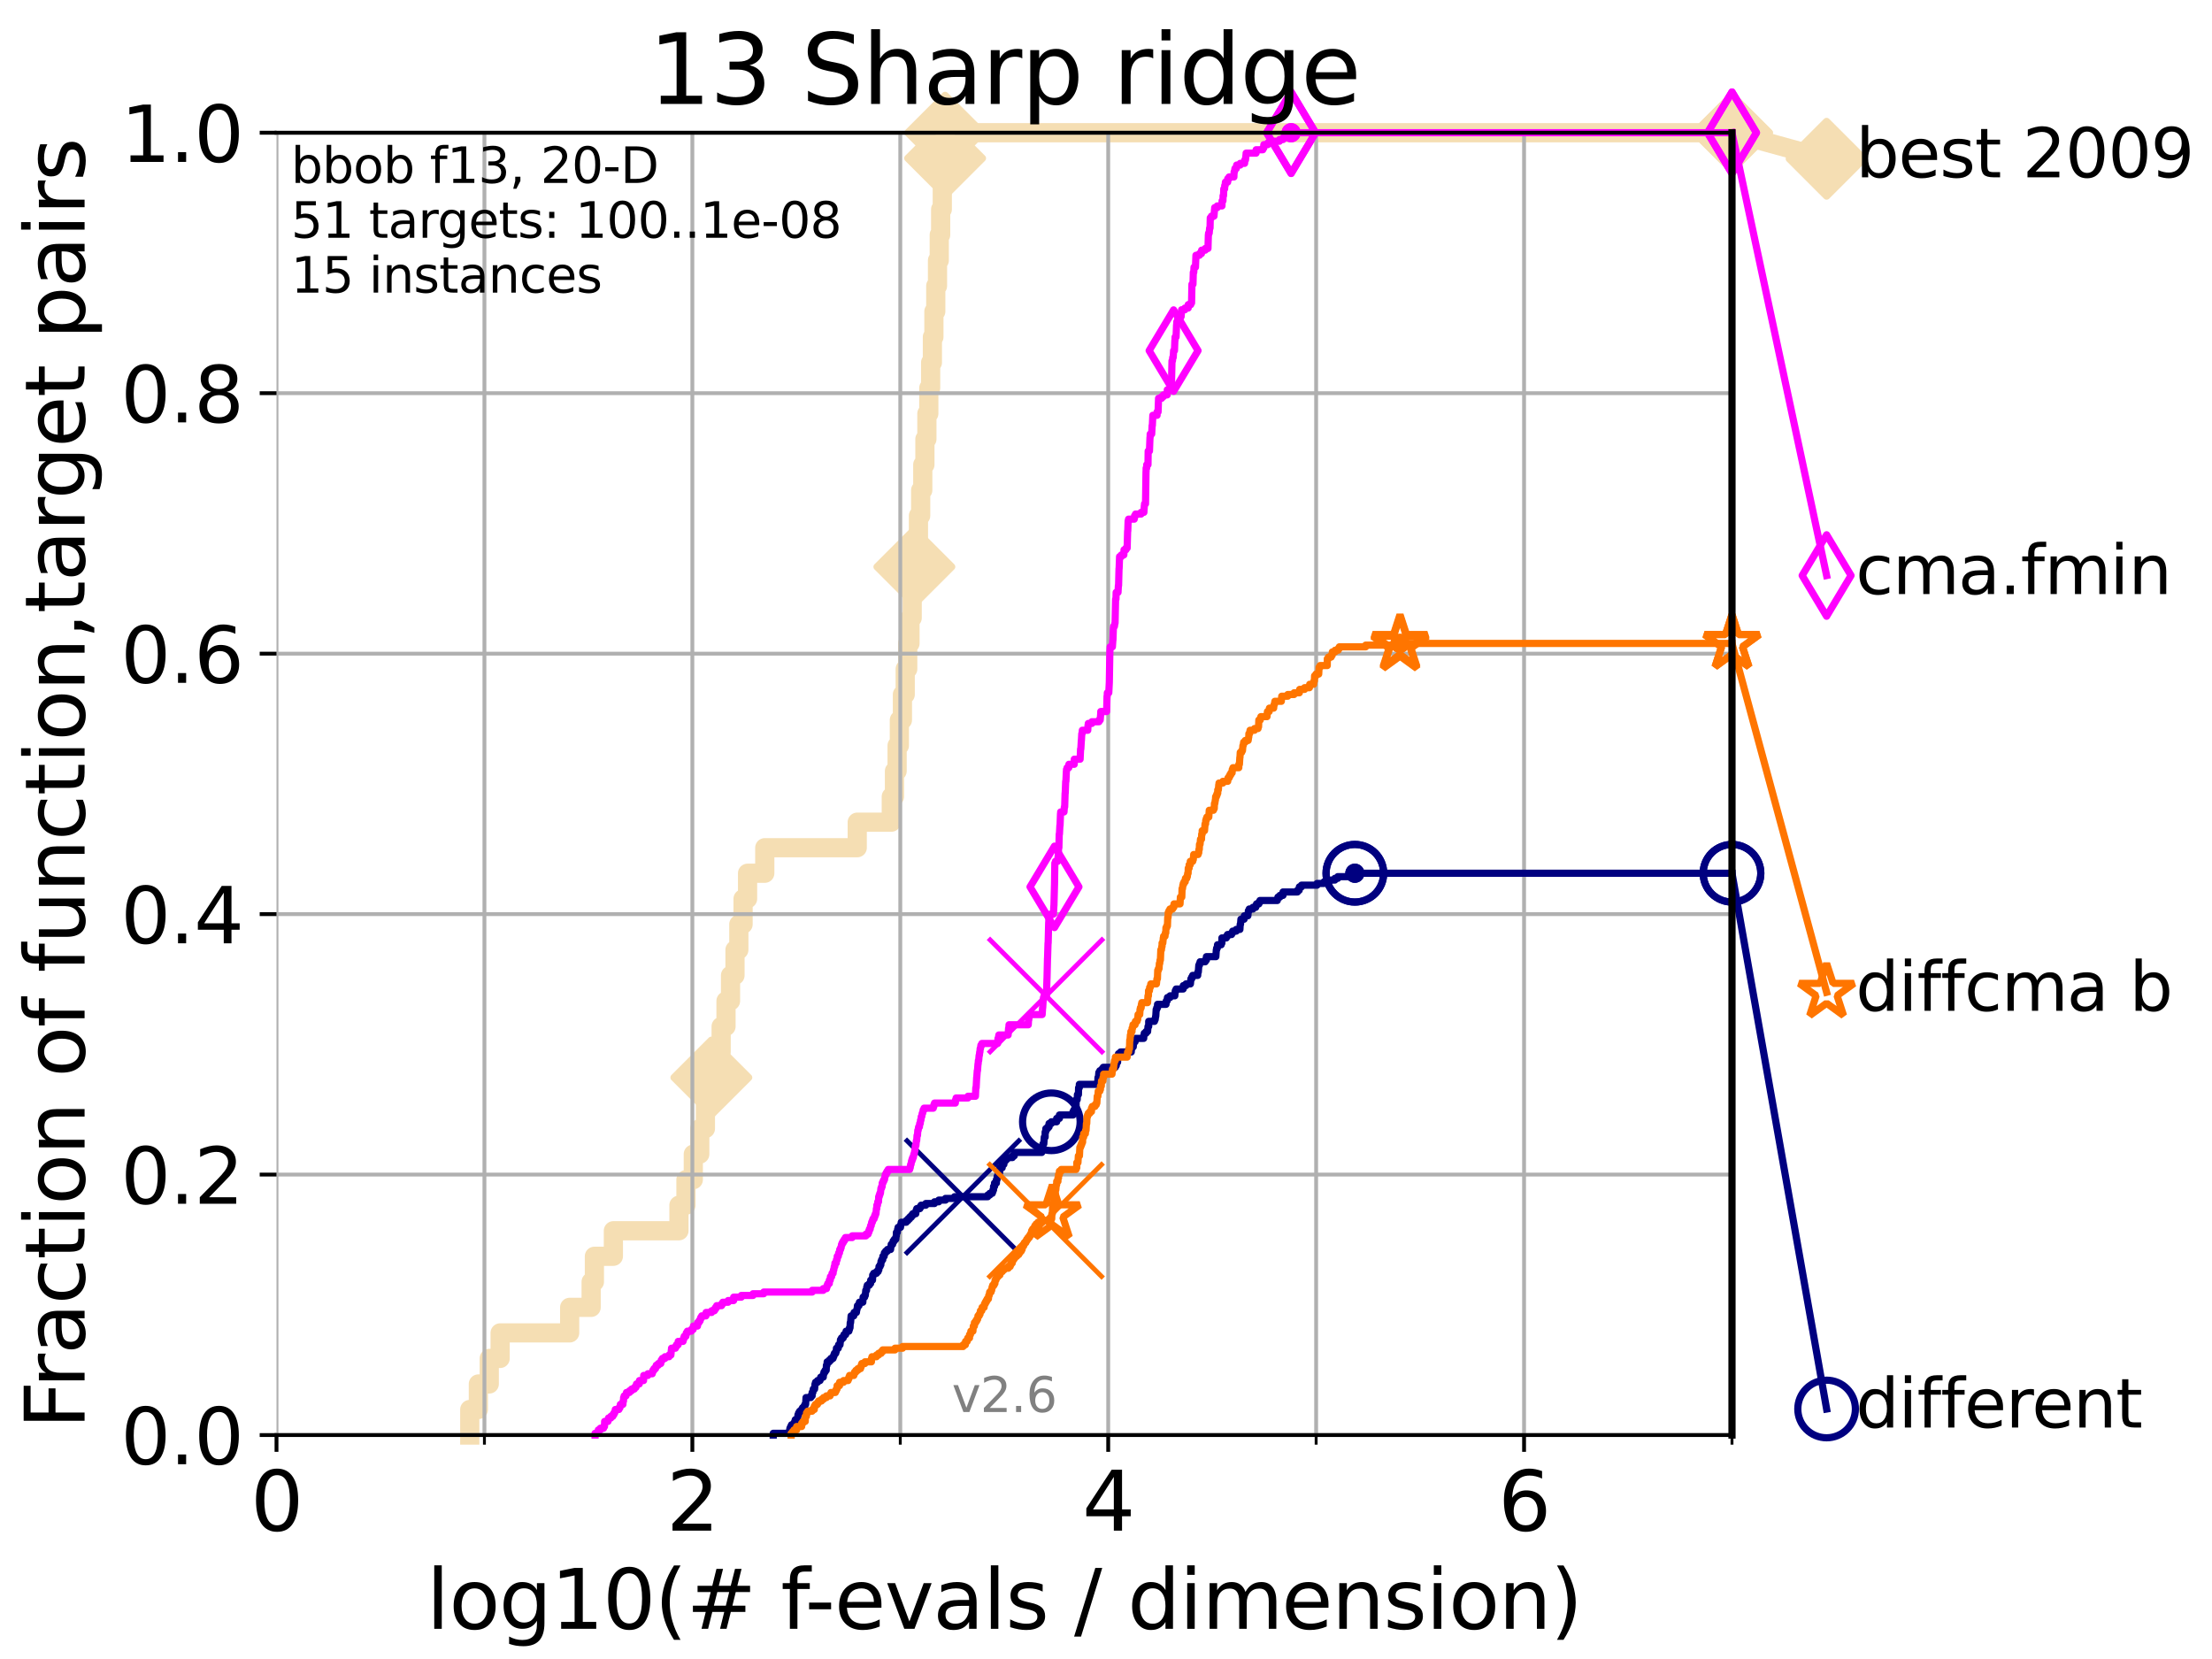 <?xml version="1.0" encoding="utf-8" standalone="no"?>
<!DOCTYPE svg PUBLIC "-//W3C//DTD SVG 1.1//EN"
  "http://www.w3.org/Graphics/SVG/1.1/DTD/svg11.dtd">
<svg height="345.6pt" version="1.1" viewBox="0 0 460.8 345.6" width="460.8pt" xmlns="http://www.w3.org/2000/svg" xmlns:xlink="http://www.w3.org/1999/xlink">
 <defs>
  <style type="text/css">*{stroke-linecap:butt;stroke-linejoin:round;}</style>
 </defs>
 <g id="figure_1">
  <g id="patch_1">
   <path d="M 0 345.6 
L 460.8 345.6 
L 460.8 0 
L 0 0 
z
" style="fill:#ffffff;"/>
  </g>
  <g id="axes_1">
   <g id="patch_2">
    <path d="M 57.6 298.944 
L 360.806 298.944 
L 360.806 27.648 
L 57.6 27.648 
z
" style="fill:#ffffff;"/>
   </g>
   <g id="line2d_1">
    <path d="M 97.858 298.944 
L 97.858 293.624 
L 99.651 293.624 
L 99.651 288.305 
L 101.922 288.305 
L 101.922 282.985 
L 104.188 282.985 
L 104.188 277.666 
L 118.672 277.666 
L 118.672 272.346 
L 123.145 272.346 
L 123.145 267.027 
L 123.825 267.027 
L 123.825 261.707 
L 127.777 261.707 
L 127.777 256.388 
L 141.437 256.388 
L 141.437 251.068 
L 142.896 251.068 
L 142.896 245.749 
L 144.427 245.749 
L 144.427 240.429 
L 145.774 240.429 
L 145.774 235.11 
L 146.949 235.11 
L 146.949 229.79 
L 148.186 229.79 
L 148.186 224.471 
L 149.159 224.471 
L 149.159 219.151 
L 150.228 219.151 
L 150.228 213.832 
L 151.24 213.832 
L 151.24 208.512 
L 152.181 208.512 
L 152.181 203.192 
L 153.113 203.192 
L 153.113 197.873 
L 153.911 197.873 
L 153.911 192.553 
L 154.795 192.553 
L 154.795 187.234 
L 155.732 187.234 
L 155.732 181.914 
L 159.317 181.914 
L 159.317 176.595 
L 178.579 176.595 
L 178.579 171.275 
L 185.673 171.275 
L 185.673 165.956 
L 186.331 165.956 
L 186.331 160.636 
L 186.884 160.636 
L 186.884 155.317 
L 187.353 155.317 
L 187.353 149.997 
L 187.99 149.997 
L 187.99 144.678 
L 188.575 144.678 
L 188.575 139.358 
L 189.096 139.358 
L 189.096 134.039 
L 189.566 134.039 
L 189.566 128.719 
L 190.025 128.719 
L 190.025 123.4 
L 190.478 123.4 
L 190.478 118.08 
L 190.911 118.08 
L 190.911 112.76 
L 191.329 112.76 
L 191.329 107.441 
L 191.792 107.441 
L 191.792 102.121 
L 192.228 102.121 
L 192.228 96.802 
L 192.674 96.802 
L 192.674 91.482 
L 193.086 91.482 
L 193.086 86.163 
L 193.486 86.163 
L 193.486 80.843 
L 193.869 80.843 
L 193.869 75.524 
L 194.235 75.524 
L 194.235 70.204 
L 194.548 70.204 
L 194.548 64.885 
L 194.937 64.885 
L 194.937 59.565 
L 195.299 59.565 
L 195.299 54.246 
L 195.666 54.246 
L 195.666 48.926 
L 195.957 48.926 
L 195.957 43.607 
L 196.296 43.607 
L 196.296 38.287 
L 196.601 38.287 
L 196.601 32.968 
L 196.884 32.968 
L 196.884 27.648 
L 360.806 27.648 
" style="fill:none;stroke:#f5deb3;stroke-linecap:square;stroke-width:4;"/>
   </g>
   <g id="line2d_2">
    <defs>
     <path d="M -0 7.778 
L 7.778 0 
L 0 -7.778 
L -7.778 -0 
z
" id="mf9070f3ce4" style="stroke:#f5deb3;stroke-linejoin:miter;stroke-width:1.5;"/>
    </defs>
    <g>
     <use style="fill:#f5deb3;stroke:#f5deb3;stroke-linejoin:miter;stroke-width:1.5;" x="148.186" xlink:href="#mf9070f3ce4" y="224.471"/>
     <use style="fill:#f5deb3;stroke:#f5deb3;stroke-linejoin:miter;stroke-width:1.5;" x="190.478" xlink:href="#mf9070f3ce4" y="118.08"/>
     <use style="fill:#f5deb3;stroke:#f5deb3;stroke-linejoin:miter;stroke-width:1.5;" x="196.884" xlink:href="#mf9070f3ce4" y="32.968"/>
     <use style="fill:#f5deb3;stroke:#f5deb3;stroke-linejoin:miter;stroke-width:1.5;" x="196.884" xlink:href="#mf9070f3ce4" y="27.648"/>
     <use style="fill:#f5deb3;stroke:#f5deb3;stroke-linejoin:miter;stroke-width:1.5;" x="360.806" xlink:href="#mf9070f3ce4" y="27.648"/>
    </g>
   </g>
   <g id="line2d_3">
    <path style="fill:none;stroke:#f5deb3;stroke-linecap:square;stroke-width:4;"/>
    <g/>
   </g>
   <g id="line2d_4">
    <path d="M 360.806 27.648 
L 380.515 33.074 
" style="fill:none;stroke:#f5deb3;stroke-linecap:square;stroke-width:4;"/>
    <g>
     <use style="fill:#f5deb3;stroke:#f5deb3;stroke-linejoin:miter;stroke-width:1.5;" x="360.806" xlink:href="#mf9070f3ce4" y="27.648"/>
     <use style="fill:#f5deb3;stroke:#f5deb3;stroke-linejoin:miter;stroke-width:1.5;" x="380.515" xlink:href="#mf9070f3ce4" y="33.074"/>
    </g>
   </g>
   <g id="matplotlib.axis_1">
    <g id="xtick_1">
     <g id="line2d_5">
      <path clip-path="url(#p7af8f2c31d)" d="M 57.6 298.944 
L 57.6 27.648 
" style="fill:none;stroke:#b0b0b0;stroke-linecap:square;stroke-width:0.8;"/>
     </g>
     <g id="line2d_6">
      <defs>
       <path d="M 0 0 
L 0 3.5 
" id="m9837e5ca78" style="stroke:#000000;stroke-width:0.8;"/>
      </defs>
      <g>
       <use style="stroke:#000000;stroke-width:0.8;" x="57.6" xlink:href="#m9837e5ca78" y="298.944"/>
      </g>
     </g>
     <g id="text_1">
      <!-- 0 -->
      <g transform="translate(52.192 318.861)scale(0.17 -0.17)">
       <defs>
        <path d="M 2034 4250 
Q 1547 4250 1301 3770 
Q 1056 3291 1056 2328 
Q 1056 1369 1301 889 
Q 1547 409 2034 409 
Q 2525 409 2770 889 
Q 3016 1369 3016 2328 
Q 3016 3291 2770 3770 
Q 2525 4250 2034 4250 
z
M 2034 4750 
Q 2819 4750 3233 4129 
Q 3647 3509 3647 2328 
Q 3647 1150 3233 529 
Q 2819 -91 2034 -91 
Q 1250 -91 836 529 
Q 422 1150 422 2328 
Q 422 3509 836 4129 
Q 1250 4750 2034 4750 
z
" id="DejaVuSans-30" transform="scale(0.016)"/>
       </defs>
       <use xlink:href="#DejaVuSans-30"/>
      </g>
     </g>
    </g>
    <g id="xtick_2">
     <g id="line2d_7">
      <path clip-path="url(#p7af8f2c31d)" d="M 144.23 298.944 
L 144.23 27.648 
" style="fill:none;stroke:#b0b0b0;stroke-linecap:square;stroke-width:0.8;"/>
     </g>
     <g id="line2d_8">
      <g>
       <use style="stroke:#000000;stroke-width:0.8;" x="144.23" xlink:href="#m9837e5ca78" y="298.944"/>
      </g>
     </g>
     <g id="text_2">
      <!-- 2 -->
      <g transform="translate(138.822 318.861)scale(0.17 -0.17)">
       <defs>
        <path d="M 1228 531 
L 3431 531 
L 3431 0 
L 469 0 
L 469 531 
Q 828 903 1448 1529 
Q 2069 2156 2228 2338 
Q 2531 2678 2651 2914 
Q 2772 3150 2772 3378 
Q 2772 3750 2511 3984 
Q 2250 4219 1831 4219 
Q 1534 4219 1204 4116 
Q 875 4013 500 3803 
L 500 4441 
Q 881 4594 1212 4672 
Q 1544 4750 1819 4750 
Q 2544 4750 2975 4387 
Q 3406 4025 3406 3419 
Q 3406 3131 3298 2873 
Q 3191 2616 2906 2266 
Q 2828 2175 2409 1742 
Q 1991 1309 1228 531 
z
" id="DejaVuSans-32" transform="scale(0.016)"/>
       </defs>
       <use xlink:href="#DejaVuSans-32"/>
      </g>
     </g>
    </g>
    <g id="xtick_3">
     <g id="line2d_9">
      <path clip-path="url(#p7af8f2c31d)" d="M 230.861 298.944 
L 230.861 27.648 
" style="fill:none;stroke:#b0b0b0;stroke-linecap:square;stroke-width:0.8;"/>
     </g>
     <g id="line2d_10">
      <g>
       <use style="stroke:#000000;stroke-width:0.8;" x="230.861" xlink:href="#m9837e5ca78" y="298.944"/>
      </g>
     </g>
     <g id="text_3">
      <!-- 4 -->
      <g transform="translate(225.453 318.861)scale(0.17 -0.17)">
       <defs>
        <path d="M 2419 4116 
L 825 1625 
L 2419 1625 
L 2419 4116 
z
M 2253 4666 
L 3047 4666 
L 3047 1625 
L 3713 1625 
L 3713 1100 
L 3047 1100 
L 3047 0 
L 2419 0 
L 2419 1100 
L 313 1100 
L 313 1709 
L 2253 4666 
z
" id="DejaVuSans-34" transform="scale(0.016)"/>
       </defs>
       <use xlink:href="#DejaVuSans-34"/>
      </g>
     </g>
    </g>
    <g id="xtick_4">
     <g id="line2d_11">
      <path clip-path="url(#p7af8f2c31d)" d="M 317.491 298.944 
L 317.491 27.648 
" style="fill:none;stroke:#b0b0b0;stroke-linecap:square;stroke-width:0.8;"/>
     </g>
     <g id="line2d_12">
      <g>
       <use style="stroke:#000000;stroke-width:0.8;" x="317.491" xlink:href="#m9837e5ca78" y="298.944"/>
      </g>
     </g>
     <g id="text_4">
      <!-- 6 -->
      <g transform="translate(312.083 318.861)scale(0.17 -0.17)">
       <defs>
        <path d="M 2113 2584 
Q 1688 2584 1439 2293 
Q 1191 2003 1191 1497 
Q 1191 994 1439 701 
Q 1688 409 2113 409 
Q 2538 409 2786 701 
Q 3034 994 3034 1497 
Q 3034 2003 2786 2293 
Q 2538 2584 2113 2584 
z
M 3366 4563 
L 3366 3988 
Q 3128 4100 2886 4159 
Q 2644 4219 2406 4219 
Q 1781 4219 1451 3797 
Q 1122 3375 1075 2522 
Q 1259 2794 1537 2939 
Q 1816 3084 2150 3084 
Q 2853 3084 3261 2657 
Q 3669 2231 3669 1497 
Q 3669 778 3244 343 
Q 2819 -91 2113 -91 
Q 1303 -91 875 529 
Q 447 1150 447 2328 
Q 447 3434 972 4092 
Q 1497 4750 2381 4750 
Q 2619 4750 2861 4703 
Q 3103 4656 3366 4563 
z
" id="DejaVuSans-36" transform="scale(0.016)"/>
       </defs>
       <use xlink:href="#DejaVuSans-36"/>
      </g>
     </g>
    </g>
    <g id="xtick_5">
     <g id="line2d_13">
      <path clip-path="url(#p7af8f2c31d)" d="M 100.915 298.944 
L 100.915 27.648 
" style="fill:none;stroke:#b0b0b0;stroke-linecap:square;stroke-width:0.8;"/>
     </g>
     <g id="line2d_14">
      <defs>
       <path d="M 0 0 
L 0 2 
" id="m90f466896c" style="stroke:#000000;stroke-width:0.6;"/>
      </defs>
      <g>
       <use style="stroke:#000000;stroke-width:0.6;" x="100.915" xlink:href="#m90f466896c" y="298.944"/>
      </g>
     </g>
    </g>
    <g id="xtick_6">
     <g id="line2d_15">
      <path clip-path="url(#p7af8f2c31d)" d="M 187.546 298.944 
L 187.546 27.648 
" style="fill:none;stroke:#b0b0b0;stroke-linecap:square;stroke-width:0.8;"/>
     </g>
     <g id="line2d_16">
      <g>
       <use style="stroke:#000000;stroke-width:0.6;" x="187.546" xlink:href="#m90f466896c" y="298.944"/>
      </g>
     </g>
    </g>
    <g id="xtick_7">
     <g id="line2d_17">
      <path clip-path="url(#p7af8f2c31d)" d="M 274.176 298.944 
L 274.176 27.648 
" style="fill:none;stroke:#b0b0b0;stroke-linecap:square;stroke-width:0.8;"/>
     </g>
     <g id="line2d_18">
      <g>
       <use style="stroke:#000000;stroke-width:0.6;" x="274.176" xlink:href="#m90f466896c" y="298.944"/>
      </g>
     </g>
    </g>
    <g id="xtick_8">
     <g id="line2d_19">
      <path clip-path="url(#p7af8f2c31d)" d="M 360.806 298.944 
L 360.806 27.648 
" style="fill:none;stroke:#b0b0b0;stroke-linecap:square;stroke-width:0.8;"/>
     </g>
     <g id="line2d_20">
      <g>
       <use style="stroke:#000000;stroke-width:0.6;" x="360.806" xlink:href="#m90f466896c" y="298.944"/>
      </g>
     </g>
    </g>
    <g id="text_5">
     <!-- log10(# f-evals / dimension) -->
     <g transform="translate(88.823 339.314)scale(0.17 -0.17)">
      <defs>
       <path d="M 603 4863 
L 1178 4863 
L 1178 0 
L 603 0 
L 603 4863 
z
" id="DejaVuSans-6c" transform="scale(0.016)"/>
       <path d="M 1959 3097 
Q 1497 3097 1228 2736 
Q 959 2375 959 1747 
Q 959 1119 1226 758 
Q 1494 397 1959 397 
Q 2419 397 2687 759 
Q 2956 1122 2956 1747 
Q 2956 2369 2687 2733 
Q 2419 3097 1959 3097 
z
M 1959 3584 
Q 2709 3584 3137 3096 
Q 3566 2609 3566 1747 
Q 3566 888 3137 398 
Q 2709 -91 1959 -91 
Q 1206 -91 779 398 
Q 353 888 353 1747 
Q 353 2609 779 3096 
Q 1206 3584 1959 3584 
z
" id="DejaVuSans-6f" transform="scale(0.016)"/>
       <path d="M 2906 1791 
Q 2906 2416 2648 2759 
Q 2391 3103 1925 3103 
Q 1463 3103 1205 2759 
Q 947 2416 947 1791 
Q 947 1169 1205 825 
Q 1463 481 1925 481 
Q 2391 481 2648 825 
Q 2906 1169 2906 1791 
z
M 3481 434 
Q 3481 -459 3084 -895 
Q 2688 -1331 1869 -1331 
Q 1566 -1331 1297 -1286 
Q 1028 -1241 775 -1147 
L 775 -588 
Q 1028 -725 1275 -790 
Q 1522 -856 1778 -856 
Q 2344 -856 2625 -561 
Q 2906 -266 2906 331 
L 2906 616 
Q 2728 306 2450 153 
Q 2172 0 1784 0 
Q 1141 0 747 490 
Q 353 981 353 1791 
Q 353 2603 747 3093 
Q 1141 3584 1784 3584 
Q 2172 3584 2450 3431 
Q 2728 3278 2906 2969 
L 2906 3500 
L 3481 3500 
L 3481 434 
z
" id="DejaVuSans-67" transform="scale(0.016)"/>
       <path d="M 794 531 
L 1825 531 
L 1825 4091 
L 703 3866 
L 703 4441 
L 1819 4666 
L 2450 4666 
L 2450 531 
L 3481 531 
L 3481 0 
L 794 0 
L 794 531 
z
" id="DejaVuSans-31" transform="scale(0.016)"/>
       <path d="M 1984 4856 
Q 1566 4138 1362 3434 
Q 1159 2731 1159 2009 
Q 1159 1288 1364 580 
Q 1569 -128 1984 -844 
L 1484 -844 
Q 1016 -109 783 600 
Q 550 1309 550 2009 
Q 550 2706 781 3412 
Q 1013 4119 1484 4856 
L 1984 4856 
z
" id="DejaVuSans-28" transform="scale(0.016)"/>
       <path d="M 3272 2816 
L 2363 2816 
L 2100 1772 
L 3016 1772 
L 3272 2816 
z
M 2803 4594 
L 2478 3297 
L 3391 3297 
L 3719 4594 
L 4219 4594 
L 3897 3297 
L 4872 3297 
L 4872 2816 
L 3775 2816 
L 3519 1772 
L 4513 1772 
L 4513 1294 
L 3397 1294 
L 3072 0 
L 2572 0 
L 2894 1294 
L 1978 1294 
L 1656 0 
L 1153 0 
L 1478 1294 
L 494 1294 
L 494 1772 
L 1594 1772 
L 1856 2816 
L 850 2816 
L 850 3297 
L 1978 3297 
L 2297 4594 
L 2803 4594 
z
" id="DejaVuSans-23" transform="scale(0.016)"/>
       <path id="DejaVuSans-20" transform="scale(0.016)"/>
       <path d="M 2375 4863 
L 2375 4384 
L 1825 4384 
Q 1516 4384 1395 4259 
Q 1275 4134 1275 3809 
L 1275 3500 
L 2222 3500 
L 2222 3053 
L 1275 3053 
L 1275 0 
L 697 0 
L 697 3053 
L 147 3053 
L 147 3500 
L 697 3500 
L 697 3744 
Q 697 4328 969 4595 
Q 1241 4863 1831 4863 
L 2375 4863 
z
" id="DejaVuSans-66" transform="scale(0.016)"/>
       <path d="M 313 2009 
L 1997 2009 
L 1997 1497 
L 313 1497 
L 313 2009 
z
" id="DejaVuSans-2d" transform="scale(0.016)"/>
       <path d="M 3597 1894 
L 3597 1613 
L 953 1613 
Q 991 1019 1311 708 
Q 1631 397 2203 397 
Q 2534 397 2845 478 
Q 3156 559 3463 722 
L 3463 178 
Q 3153 47 2828 -22 
Q 2503 -91 2169 -91 
Q 1331 -91 842 396 
Q 353 884 353 1716 
Q 353 2575 817 3079 
Q 1281 3584 2069 3584 
Q 2775 3584 3186 3129 
Q 3597 2675 3597 1894 
z
M 3022 2063 
Q 3016 2534 2758 2815 
Q 2500 3097 2075 3097 
Q 1594 3097 1305 2825 
Q 1016 2553 972 2059 
L 3022 2063 
z
" id="DejaVuSans-65" transform="scale(0.016)"/>
       <path d="M 191 3500 
L 800 3500 
L 1894 563 
L 2988 3500 
L 3597 3500 
L 2284 0 
L 1503 0 
L 191 3500 
z
" id="DejaVuSans-76" transform="scale(0.016)"/>
       <path d="M 2194 1759 
Q 1497 1759 1228 1600 
Q 959 1441 959 1056 
Q 959 750 1161 570 
Q 1363 391 1709 391 
Q 2188 391 2477 730 
Q 2766 1069 2766 1631 
L 2766 1759 
L 2194 1759 
z
M 3341 1997 
L 3341 0 
L 2766 0 
L 2766 531 
Q 2569 213 2275 61 
Q 1981 -91 1556 -91 
Q 1019 -91 701 211 
Q 384 513 384 1019 
Q 384 1609 779 1909 
Q 1175 2209 1959 2209 
L 2766 2209 
L 2766 2266 
Q 2766 2663 2505 2880 
Q 2244 3097 1772 3097 
Q 1472 3097 1187 3025 
Q 903 2953 641 2809 
L 641 3341 
Q 956 3463 1253 3523 
Q 1550 3584 1831 3584 
Q 2591 3584 2966 3190 
Q 3341 2797 3341 1997 
z
" id="DejaVuSans-61" transform="scale(0.016)"/>
       <path d="M 2834 3397 
L 2834 2853 
Q 2591 2978 2328 3040 
Q 2066 3103 1784 3103 
Q 1356 3103 1142 2972 
Q 928 2841 928 2578 
Q 928 2378 1081 2264 
Q 1234 2150 1697 2047 
L 1894 2003 
Q 2506 1872 2764 1633 
Q 3022 1394 3022 966 
Q 3022 478 2636 193 
Q 2250 -91 1575 -91 
Q 1294 -91 989 -36 
Q 684 19 347 128 
L 347 722 
Q 666 556 975 473 
Q 1284 391 1588 391 
Q 1994 391 2212 530 
Q 2431 669 2431 922 
Q 2431 1156 2273 1281 
Q 2116 1406 1581 1522 
L 1381 1569 
Q 847 1681 609 1914 
Q 372 2147 372 2553 
Q 372 3047 722 3315 
Q 1072 3584 1716 3584 
Q 2034 3584 2315 3537 
Q 2597 3491 2834 3397 
z
" id="DejaVuSans-73" transform="scale(0.016)"/>
       <path d="M 1625 4666 
L 2156 4666 
L 531 -594 
L 0 -594 
L 1625 4666 
z
" id="DejaVuSans-2f" transform="scale(0.016)"/>
       <path d="M 2906 2969 
L 2906 4863 
L 3481 4863 
L 3481 0 
L 2906 0 
L 2906 525 
Q 2725 213 2448 61 
Q 2172 -91 1784 -91 
Q 1150 -91 751 415 
Q 353 922 353 1747 
Q 353 2572 751 3078 
Q 1150 3584 1784 3584 
Q 2172 3584 2448 3432 
Q 2725 3281 2906 2969 
z
M 947 1747 
Q 947 1113 1208 752 
Q 1469 391 1925 391 
Q 2381 391 2643 752 
Q 2906 1113 2906 1747 
Q 2906 2381 2643 2742 
Q 2381 3103 1925 3103 
Q 1469 3103 1208 2742 
Q 947 2381 947 1747 
z
" id="DejaVuSans-64" transform="scale(0.016)"/>
       <path d="M 603 3500 
L 1178 3500 
L 1178 0 
L 603 0 
L 603 3500 
z
M 603 4863 
L 1178 4863 
L 1178 4134 
L 603 4134 
L 603 4863 
z
" id="DejaVuSans-69" transform="scale(0.016)"/>
       <path d="M 3328 2828 
Q 3544 3216 3844 3400 
Q 4144 3584 4550 3584 
Q 5097 3584 5394 3201 
Q 5691 2819 5691 2113 
L 5691 0 
L 5113 0 
L 5113 2094 
Q 5113 2597 4934 2840 
Q 4756 3084 4391 3084 
Q 3944 3084 3684 2787 
Q 3425 2491 3425 1978 
L 3425 0 
L 2847 0 
L 2847 2094 
Q 2847 2600 2669 2842 
Q 2491 3084 2119 3084 
Q 1678 3084 1418 2786 
Q 1159 2488 1159 1978 
L 1159 0 
L 581 0 
L 581 3500 
L 1159 3500 
L 1159 2956 
Q 1356 3278 1631 3431 
Q 1906 3584 2284 3584 
Q 2666 3584 2933 3390 
Q 3200 3197 3328 2828 
z
" id="DejaVuSans-6d" transform="scale(0.016)"/>
       <path d="M 3513 2113 
L 3513 0 
L 2938 0 
L 2938 2094 
Q 2938 2591 2744 2837 
Q 2550 3084 2163 3084 
Q 1697 3084 1428 2787 
Q 1159 2491 1159 1978 
L 1159 0 
L 581 0 
L 581 3500 
L 1159 3500 
L 1159 2956 
Q 1366 3272 1645 3428 
Q 1925 3584 2291 3584 
Q 2894 3584 3203 3211 
Q 3513 2838 3513 2113 
z
" id="DejaVuSans-6e" transform="scale(0.016)"/>
       <path d="M 513 4856 
L 1013 4856 
Q 1481 4119 1714 3412 
Q 1947 2706 1947 2009 
Q 1947 1309 1714 600 
Q 1481 -109 1013 -844 
L 513 -844 
Q 928 -128 1133 580 
Q 1338 1288 1338 2009 
Q 1338 2731 1133 3434 
Q 928 4138 513 4856 
z
" id="DejaVuSans-29" transform="scale(0.016)"/>
      </defs>
      <use xlink:href="#DejaVuSans-6c"/>
      <use x="27.783" xlink:href="#DejaVuSans-6f"/>
      <use x="88.965" xlink:href="#DejaVuSans-67"/>
      <use x="152.441" xlink:href="#DejaVuSans-31"/>
      <use x="216.064" xlink:href="#DejaVuSans-30"/>
      <use x="279.688" xlink:href="#DejaVuSans-28"/>
      <use x="318.701" xlink:href="#DejaVuSans-23"/>
      <use x="402.49" xlink:href="#DejaVuSans-20"/>
      <use x="434.277" xlink:href="#DejaVuSans-66"/>
      <use x="463.982" xlink:href="#DejaVuSans-2d"/>
      <use x="500.066" xlink:href="#DejaVuSans-65"/>
      <use x="561.59" xlink:href="#DejaVuSans-76"/>
      <use x="620.77" xlink:href="#DejaVuSans-61"/>
      <use x="682.049" xlink:href="#DejaVuSans-6c"/>
      <use x="709.832" xlink:href="#DejaVuSans-73"/>
      <use x="761.932" xlink:href="#DejaVuSans-20"/>
      <use x="793.719" xlink:href="#DejaVuSans-2f"/>
      <use x="827.41" xlink:href="#DejaVuSans-20"/>
      <use x="859.197" xlink:href="#DejaVuSans-64"/>
      <use x="922.674" xlink:href="#DejaVuSans-69"/>
      <use x="950.457" xlink:href="#DejaVuSans-6d"/>
      <use x="1047.869" xlink:href="#DejaVuSans-65"/>
      <use x="1109.393" xlink:href="#DejaVuSans-6e"/>
      <use x="1172.771" xlink:href="#DejaVuSans-73"/>
      <use x="1224.871" xlink:href="#DejaVuSans-69"/>
      <use x="1252.654" xlink:href="#DejaVuSans-6f"/>
      <use x="1313.836" xlink:href="#DejaVuSans-6e"/>
      <use x="1377.215" xlink:href="#DejaVuSans-29"/>
     </g>
    </g>
   </g>
   <g id="matplotlib.axis_2">
    <g id="ytick_1">
     <g id="line2d_21">
      <path clip-path="url(#p7af8f2c31d)" d="M 57.6 298.944 
L 360.806 298.944 
" style="fill:none;stroke:#b0b0b0;stroke-linecap:square;stroke-width:0.8;"/>
     </g>
     <g id="line2d_22">
      <defs>
       <path d="M 0 0 
L -3.5 0 
" id="mdc9bc87ee6" style="stroke:#000000;stroke-width:0.8;"/>
      </defs>
      <g>
       <use style="stroke:#000000;stroke-width:0.8;" x="57.6" xlink:href="#mdc9bc87ee6" y="298.944"/>
      </g>
     </g>
     <g id="text_6">
      <!-- 0.0 -->
      <g transform="translate(25.155 305.023)scale(0.16 -0.16)">
       <defs>
        <path d="M 684 794 
L 1344 794 
L 1344 0 
L 684 0 
L 684 794 
z
" id="DejaVuSans-2e" transform="scale(0.016)"/>
       </defs>
       <use xlink:href="#DejaVuSans-30"/>
       <use x="63.623" xlink:href="#DejaVuSans-2e"/>
       <use x="95.41" xlink:href="#DejaVuSans-30"/>
      </g>
     </g>
    </g>
    <g id="ytick_2">
     <g id="line2d_23">
      <path clip-path="url(#p7af8f2c31d)" d="M 57.6 244.685 
L 360.806 244.685 
" style="fill:none;stroke:#b0b0b0;stroke-linecap:square;stroke-width:0.8;"/>
     </g>
     <g id="line2d_24">
      <g>
       <use style="stroke:#000000;stroke-width:0.8;" x="57.6" xlink:href="#mdc9bc87ee6" y="244.685"/>
      </g>
     </g>
     <g id="text_7">
      <!-- 0.2 -->
      <g transform="translate(25.155 250.764)scale(0.16 -0.16)">
       <use xlink:href="#DejaVuSans-30"/>
       <use x="63.623" xlink:href="#DejaVuSans-2e"/>
       <use x="95.41" xlink:href="#DejaVuSans-32"/>
      </g>
     </g>
    </g>
    <g id="ytick_3">
     <g id="line2d_25">
      <path clip-path="url(#p7af8f2c31d)" d="M 57.6 190.426 
L 360.806 190.426 
" style="fill:none;stroke:#b0b0b0;stroke-linecap:square;stroke-width:0.8;"/>
     </g>
     <g id="line2d_26">
      <g>
       <use style="stroke:#000000;stroke-width:0.8;" x="57.6" xlink:href="#mdc9bc87ee6" y="190.426"/>
      </g>
     </g>
     <g id="text_8">
      <!-- 0.4 -->
      <g transform="translate(25.155 196.504)scale(0.16 -0.16)">
       <use xlink:href="#DejaVuSans-30"/>
       <use x="63.623" xlink:href="#DejaVuSans-2e"/>
       <use x="95.41" xlink:href="#DejaVuSans-34"/>
      </g>
     </g>
    </g>
    <g id="ytick_4">
     <g id="line2d_27">
      <path clip-path="url(#p7af8f2c31d)" d="M 57.6 136.166 
L 360.806 136.166 
" style="fill:none;stroke:#b0b0b0;stroke-linecap:square;stroke-width:0.8;"/>
     </g>
     <g id="line2d_28">
      <g>
       <use style="stroke:#000000;stroke-width:0.8;" x="57.6" xlink:href="#mdc9bc87ee6" y="136.166"/>
      </g>
     </g>
     <g id="text_9">
      <!-- 0.6 -->
      <g transform="translate(25.155 142.245)scale(0.16 -0.16)">
       <use xlink:href="#DejaVuSans-30"/>
       <use x="63.623" xlink:href="#DejaVuSans-2e"/>
       <use x="95.41" xlink:href="#DejaVuSans-36"/>
      </g>
     </g>
    </g>
    <g id="ytick_5">
     <g id="line2d_29">
      <path clip-path="url(#p7af8f2c31d)" d="M 57.6 81.907 
L 360.806 81.907 
" style="fill:none;stroke:#b0b0b0;stroke-linecap:square;stroke-width:0.8;"/>
     </g>
     <g id="line2d_30">
      <g>
       <use style="stroke:#000000;stroke-width:0.8;" x="57.6" xlink:href="#mdc9bc87ee6" y="81.907"/>
      </g>
     </g>
     <g id="text_10">
      <!-- 0.8 -->
      <g transform="translate(25.155 87.986)scale(0.16 -0.16)">
       <defs>
        <path d="M 2034 2216 
Q 1584 2216 1326 1975 
Q 1069 1734 1069 1313 
Q 1069 891 1326 650 
Q 1584 409 2034 409 
Q 2484 409 2743 651 
Q 3003 894 3003 1313 
Q 3003 1734 2745 1975 
Q 2488 2216 2034 2216 
z
M 1403 2484 
Q 997 2584 770 2862 
Q 544 3141 544 3541 
Q 544 4100 942 4425 
Q 1341 4750 2034 4750 
Q 2731 4750 3128 4425 
Q 3525 4100 3525 3541 
Q 3525 3141 3298 2862 
Q 3072 2584 2669 2484 
Q 3125 2378 3379 2068 
Q 3634 1759 3634 1313 
Q 3634 634 3220 271 
Q 2806 -91 2034 -91 
Q 1263 -91 848 271 
Q 434 634 434 1313 
Q 434 1759 690 2068 
Q 947 2378 1403 2484 
z
M 1172 3481 
Q 1172 3119 1398 2916 
Q 1625 2713 2034 2713 
Q 2441 2713 2670 2916 
Q 2900 3119 2900 3481 
Q 2900 3844 2670 4047 
Q 2441 4250 2034 4250 
Q 1625 4250 1398 4047 
Q 1172 3844 1172 3481 
z
" id="DejaVuSans-38" transform="scale(0.016)"/>
       </defs>
       <use xlink:href="#DejaVuSans-30"/>
       <use x="63.623" xlink:href="#DejaVuSans-2e"/>
       <use x="95.41" xlink:href="#DejaVuSans-38"/>
      </g>
     </g>
    </g>
    <g id="ytick_6">
     <g id="line2d_31">
      <path clip-path="url(#p7af8f2c31d)" d="M 57.6 27.648 
L 360.806 27.648 
" style="fill:none;stroke:#b0b0b0;stroke-linecap:square;stroke-width:0.8;"/>
     </g>
     <g id="line2d_32">
      <g>
       <use style="stroke:#000000;stroke-width:0.8;" x="57.6" xlink:href="#mdc9bc87ee6" y="27.648"/>
      </g>
     </g>
     <g id="text_11">
      <!-- 1.0 -->
      <g transform="translate(25.155 33.727)scale(0.16 -0.16)">
       <use xlink:href="#DejaVuSans-31"/>
       <use x="63.623" xlink:href="#DejaVuSans-2e"/>
       <use x="95.41" xlink:href="#DejaVuSans-30"/>
      </g>
     </g>
    </g>
    <g id="text_12">
     <!-- Fraction of function,target pairs -->
     <g transform="translate(17.62 297.681)rotate(-90)scale(0.17 -0.17)">
      <defs>
       <path d="M 628 4666 
L 3309 4666 
L 3309 4134 
L 1259 4134 
L 1259 2759 
L 3109 2759 
L 3109 2228 
L 1259 2228 
L 1259 0 
L 628 0 
L 628 4666 
z
" id="DejaVuSans-46" transform="scale(0.016)"/>
       <path d="M 2631 2963 
Q 2534 3019 2420 3045 
Q 2306 3072 2169 3072 
Q 1681 3072 1420 2755 
Q 1159 2438 1159 1844 
L 1159 0 
L 581 0 
L 581 3500 
L 1159 3500 
L 1159 2956 
Q 1341 3275 1631 3429 
Q 1922 3584 2338 3584 
Q 2397 3584 2469 3576 
Q 2541 3569 2628 3553 
L 2631 2963 
z
" id="DejaVuSans-72" transform="scale(0.016)"/>
       <path d="M 3122 3366 
L 3122 2828 
Q 2878 2963 2633 3030 
Q 2388 3097 2138 3097 
Q 1578 3097 1268 2742 
Q 959 2388 959 1747 
Q 959 1106 1268 751 
Q 1578 397 2138 397 
Q 2388 397 2633 464 
Q 2878 531 3122 666 
L 3122 134 
Q 2881 22 2623 -34 
Q 2366 -91 2075 -91 
Q 1284 -91 818 406 
Q 353 903 353 1747 
Q 353 2603 823 3093 
Q 1294 3584 2113 3584 
Q 2378 3584 2631 3529 
Q 2884 3475 3122 3366 
z
" id="DejaVuSans-63" transform="scale(0.016)"/>
       <path d="M 1172 4494 
L 1172 3500 
L 2356 3500 
L 2356 3053 
L 1172 3053 
L 1172 1153 
Q 1172 725 1289 603 
Q 1406 481 1766 481 
L 2356 481 
L 2356 0 
L 1766 0 
Q 1100 0 847 248 
Q 594 497 594 1153 
L 594 3053 
L 172 3053 
L 172 3500 
L 594 3500 
L 594 4494 
L 1172 4494 
z
" id="DejaVuSans-74" transform="scale(0.016)"/>
       <path d="M 544 1381 
L 544 3500 
L 1119 3500 
L 1119 1403 
Q 1119 906 1312 657 
Q 1506 409 1894 409 
Q 2359 409 2629 706 
Q 2900 1003 2900 1516 
L 2900 3500 
L 3475 3500 
L 3475 0 
L 2900 0 
L 2900 538 
Q 2691 219 2414 64 
Q 2138 -91 1772 -91 
Q 1169 -91 856 284 
Q 544 659 544 1381 
z
M 1991 3584 
L 1991 3584 
z
" id="DejaVuSans-75" transform="scale(0.016)"/>
       <path d="M 750 794 
L 1409 794 
L 1409 256 
L 897 -744 
L 494 -744 
L 750 256 
L 750 794 
z
" id="DejaVuSans-2c" transform="scale(0.016)"/>
       <path d="M 1159 525 
L 1159 -1331 
L 581 -1331 
L 581 3500 
L 1159 3500 
L 1159 2969 
Q 1341 3281 1617 3432 
Q 1894 3584 2278 3584 
Q 2916 3584 3314 3078 
Q 3713 2572 3713 1747 
Q 3713 922 3314 415 
Q 2916 -91 2278 -91 
Q 1894 -91 1617 61 
Q 1341 213 1159 525 
z
M 3116 1747 
Q 3116 2381 2855 2742 
Q 2594 3103 2138 3103 
Q 1681 3103 1420 2742 
Q 1159 2381 1159 1747 
Q 1159 1113 1420 752 
Q 1681 391 2138 391 
Q 2594 391 2855 752 
Q 3116 1113 3116 1747 
z
" id="DejaVuSans-70" transform="scale(0.016)"/>
      </defs>
      <use xlink:href="#DejaVuSans-46"/>
      <use x="50.27" xlink:href="#DejaVuSans-72"/>
      <use x="91.383" xlink:href="#DejaVuSans-61"/>
      <use x="152.662" xlink:href="#DejaVuSans-63"/>
      <use x="207.643" xlink:href="#DejaVuSans-74"/>
      <use x="246.852" xlink:href="#DejaVuSans-69"/>
      <use x="274.635" xlink:href="#DejaVuSans-6f"/>
      <use x="335.816" xlink:href="#DejaVuSans-6e"/>
      <use x="399.195" xlink:href="#DejaVuSans-20"/>
      <use x="430.982" xlink:href="#DejaVuSans-6f"/>
      <use x="492.164" xlink:href="#DejaVuSans-66"/>
      <use x="527.369" xlink:href="#DejaVuSans-20"/>
      <use x="559.156" xlink:href="#DejaVuSans-66"/>
      <use x="594.361" xlink:href="#DejaVuSans-75"/>
      <use x="657.74" xlink:href="#DejaVuSans-6e"/>
      <use x="721.119" xlink:href="#DejaVuSans-63"/>
      <use x="776.1" xlink:href="#DejaVuSans-74"/>
      <use x="815.309" xlink:href="#DejaVuSans-69"/>
      <use x="843.092" xlink:href="#DejaVuSans-6f"/>
      <use x="904.273" xlink:href="#DejaVuSans-6e"/>
      <use x="967.652" xlink:href="#DejaVuSans-2c"/>
      <use x="999.439" xlink:href="#DejaVuSans-74"/>
      <use x="1038.648" xlink:href="#DejaVuSans-61"/>
      <use x="1099.928" xlink:href="#DejaVuSans-72"/>
      <use x="1139.291" xlink:href="#DejaVuSans-67"/>
      <use x="1202.768" xlink:href="#DejaVuSans-65"/>
      <use x="1264.291" xlink:href="#DejaVuSans-74"/>
      <use x="1303.5" xlink:href="#DejaVuSans-20"/>
      <use x="1335.287" xlink:href="#DejaVuSans-70"/>
      <use x="1398.764" xlink:href="#DejaVuSans-61"/>
      <use x="1460.043" xlink:href="#DejaVuSans-69"/>
      <use x="1487.826" xlink:href="#DejaVuSans-72"/>
      <use x="1528.939" xlink:href="#DejaVuSans-73"/>
     </g>
    </g>
   </g>
   <g id="line2d_33">
    <defs>
     <path d="M 0 1.5 
C 0.398 1.5 0.779 1.342 1.061 1.061 
C 1.342 0.779 1.5 0.398 1.5 0 
C 1.5 -0.398 1.342 -0.779 1.061 -1.061 
C 0.779 -1.342 0.398 -1.5 0 -1.5 
C -0.398 -1.5 -0.779 -1.342 -1.061 -1.061 
C -1.342 -0.779 -1.5 -0.398 -1.5 0 
C -1.5 0.398 -1.342 0.779 -1.061 1.061 
C -0.779 1.342 -0.398 1.5 0 1.5 
z
" id="mc86394553d" style="stroke:#f5deb3;"/>
    </defs>
    <g>
     <use style="fill:#f5deb3;stroke:#f5deb3;" x="196.884" xlink:href="#mc86394553d" y="27.648"/>
     <use style="fill:#f5deb3;stroke:#f5deb3;" x="196.884" xlink:href="#mc86394553d" y="27.648"/>
    </g>
   </g>
   <g id="line2d_34">
    <defs>
     <path d="M 0 1.5 
C 0.398 1.5 0.779 1.342 1.061 1.061 
C 1.342 0.779 1.5 0.398 1.5 0 
C 1.5 -0.398 1.342 -0.779 1.061 -1.061 
C 0.779 -1.342 0.398 -1.5 0 -1.5 
C -0.398 -1.5 -0.779 -1.342 -1.061 -1.061 
C -1.342 -0.779 -1.5 -0.398 -1.5 0 
C -1.5 0.398 -1.342 0.779 -1.061 1.061 
C -0.779 1.342 -0.398 1.5 0 1.5 
z
" id="md62153c53f" style="stroke:#000080;"/>
    </defs>
    <g>
     <use style="fill:#000080;stroke:#000080;" x="282.242" xlink:href="#md62153c53f" y="181.914"/>
     <use style="fill:#000080;stroke:#000080;" x="282.242" xlink:href="#md62153c53f" y="181.914"/>
    </g>
   </g>
   <g id="line2d_35">
    <path d="M 161.076 298.944 
L 161.076 298.589 
L 164.347 298.589 
L 164.347 298.235 
L 164.462 298.235 
L 164.559 297.525 
L 164.705 297.525 
L 164.705 297.171 
L 164.881 297.171 
L 164.881 296.816 
L 165.358 296.816 
L 165.358 296.462 
L 165.547 296.462 
L 165.547 296.107 
L 165.668 296.107 
L 165.668 295.752 
L 166.149 295.752 
L 166.237 294.688 
L 166.365 294.688 
L 166.365 294.334 
L 166.584 294.334 
L 166.584 293.979 
L 166.959 293.979 
L 166.959 293.624 
L 167.171 293.624 
L 167.171 293.27 
L 167.496 293.27 
L 167.496 292.915 
L 167.675 292.915 
L 167.675 292.561 
L 167.826 292.561 
L 167.912 291.142 
L 168.89 291.142 
L 168.89 290.787 
L 169.182 290.787 
L 169.182 290.078 
L 169.331 290.078 
L 169.42 289.369 
L 169.69 289.369 
L 169.782 288.305 
L 169.888 288.305 
L 169.888 287.95 
L 170.311 287.95 
L 170.311 287.596 
L 170.826 287.596 
L 170.826 287.241 
L 170.967 287.241 
L 170.967 286.886 
L 171.5 286.886 
L 171.549 286.177 
L 171.65 286.177 
L 171.65 285.822 
L 171.872 285.822 
L 171.872 285.468 
L 172.112 285.468 
L 172.159 284.404 
L 172.27 284.404 
L 172.312 283.695 
L 172.755 283.695 
L 172.755 283.34 
L 173.095 283.34 
L 173.095 282.985 
L 173.54 282.985 
L 173.54 282.631 
L 173.686 282.631 
L 173.686 282.276 
L 173.823 282.276 
L 173.823 281.922 
L 174.098 281.922 
L 174.098 281.567 
L 174.209 281.567 
L 174.247 280.858 
L 174.625 280.858 
L 174.688 280.148 
L 174.987 280.148 
L 175.09 279.084 
L 175.293 279.084 
L 175.293 278.73 
L 175.65 278.73 
L 175.65 278.375 
L 175.813 278.375 
L 175.813 278.021 
L 176.164 278.021 
L 176.253 277.311 
L 176.837 277.311 
L 176.837 276.957 
L 176.956 276.957 
L 176.956 276.602 
L 177.072 276.602 
L 177.121 275.538 
L 177.189 275.538 
L 177.3 274.12 
L 177.856 274.12 
L 177.922 273.41 
L 178.402 273.41 
L 178.506 272.701 
L 178.558 272.701 
L 178.624 271.992 
L 178.942 271.992 
L 179.025 271.282 
L 179.742 271.282 
L 179.799 270.219 
L 180.114 270.219 
L 180.114 269.864 
L 180.259 269.864 
L 180.356 268.8 
L 180.52 268.8 
L 180.567 268.091 
L 180.67 268.091 
L 180.67 267.736 
L 181.091 267.736 
L 181.091 267.381 
L 181.362 267.381 
L 181.383 266.672 
L 181.76 266.672 
L 181.799 265.608 
L 182.009 265.608 
L 182.009 265.254 
L 182.593 265.254 
L 182.593 264.899 
L 182.923 264.899 
L 182.923 264.544 
L 183.077 264.544 
L 183.115 263.835 
L 183.34 263.835 
L 183.34 263.48 
L 183.499 263.48 
L 183.529 262.771 
L 183.668 262.771 
L 183.668 262.417 
L 183.894 262.417 
L 183.914 261.707 
L 184.191 261.707 
L 184.229 260.998 
L 184.489 260.998 
L 184.489 260.643 
L 184.864 260.643 
L 184.864 260.289 
L 185.523 260.289 
L 185.606 259.579 
L 185.652 259.579 
L 185.652 259.225 
L 185.945 259.225 
L 185.945 258.87 
L 186.062 258.87 
L 186.062 258.516 
L 186.316 258.516 
L 186.316 258.161 
L 186.611 258.161 
L 186.688 257.452 
L 186.726 257.452 
L 186.734 256.742 
L 186.915 256.742 
L 187.005 256.033 
L 187.093 256.033 
L 187.093 255.678 
L 187.594 255.678 
L 187.667 254.969 
L 187.747 254.969 
L 187.747 254.615 
L 188.782 254.615 
L 188.782 254.26 
L 189.161 254.26 
L 189.161 253.905 
L 189.499 253.905 
L 189.499 253.551 
L 189.852 253.551 
L 189.852 253.196 
L 190.146 253.196 
L 190.146 252.841 
L 190.776 252.841 
L 190.841 252.132 
L 190.976 252.132 
L 190.976 251.778 
L 191.629 251.778 
L 191.629 251.423 
L 191.874 251.423 
L 191.874 251.068 
L 192.863 251.068 
L 192.863 250.714 
L 194.668 250.714 
L 194.668 250.359 
L 195.557 250.359 
L 195.557 250.004 
L 196.963 250.004 
L 196.963 249.65 
L 198.853 249.65 
L 198.853 249.295 
L 205.764 249.295 
L 205.764 248.94 
L 206.194 248.94 
L 206.194 248.586 
L 206.709 248.586 
L 206.709 248.231 
L 206.844 248.231 
L 206.844 247.877 
L 206.973 247.877 
L 206.973 247.167 
L 207.177 247.167 
L 207.177 246.458 
L 207.568 246.458 
L 207.568 245.749 
L 207.7 245.749 
L 207.737 245.039 
L 207.937 245.039 
L 207.952 244.33 
L 208.234 244.33 
L 208.259 243.266 
L 208.772 243.266 
L 208.772 242.557 
L 209.126 242.557 
L 209.126 241.848 
L 209.432 241.848 
L 209.432 241.493 
L 209.774 241.493 
L 209.774 241.138 
L 210.903 241.138 
L 210.903 240.784 
L 211.283 240.784 
L 211.283 240.075 
L 217.017 240.075 
L 217.092 239.365 
L 217.211 239.365 
L 217.257 238.301 
L 217.442 238.301 
L 217.542 236.883 
L 217.722 236.883 
L 217.722 235.819 
L 217.839 235.819 
L 217.87 235.11 
L 218.236 235.11 
L 218.236 234.755 
L 218.536 234.755 
L 218.536 234.046 
L 219.019 234.046 
L 219.019 233.691 
L 220.127 233.691 
L 220.127 232.982 
L 220.698 232.982 
L 220.698 232.273 
L 223.527 232.273 
L 223.527 231.563 
L 223.72 231.563 
L 223.72 231.209 
L 223.883 231.209 
L 223.989 230.499 
L 224.166 230.499 
L 224.188 229.081 
L 224.399 229.081 
L 224.451 228.017 
L 224.656 228.017 
L 224.689 226.598 
L 224.842 226.598 
L 224.842 225.889 
L 228.546 225.889 
L 228.546 225.534 
L 228.686 225.534 
L 228.728 224.471 
L 228.828 224.471 
L 228.91 223.407 
L 229.114 223.407 
L 229.114 223.052 
L 229.558 223.052 
L 229.558 222.697 
L 229.825 222.697 
L 229.825 222.343 
L 232.331 222.343 
L 232.331 221.988 
L 232.532 221.988 
L 232.614 221.279 
L 232.815 221.279 
L 232.848 220.215 
L 232.987 220.215 
L 233.001 219.506 
L 233.433 219.506 
L 233.433 219.151 
L 235.657 219.151 
L 235.695 218.442 
L 235.809 218.442 
L 235.809 218.087 
L 236.074 218.087 
L 236.176 217.023 
L 236.459 217.023 
L 236.558 216.314 
L 238.254 216.314 
L 238.293 215.605 
L 238.369 215.605 
L 238.369 215.25 
L 238.735 215.25 
L 238.735 214.895 
L 239.065 214.895 
L 239.151 213.832 
L 239.294 213.832 
L 239.294 212.768 
L 240.494 212.768 
L 240.494 212.413 
L 240.638 212.413 
L 240.738 211.704 
L 240.768 211.704 
L 240.854 210.285 
L 240.972 210.285 
L 240.972 209.931 
L 241.136 209.931 
L 241.136 209.221 
L 242.902 209.221 
L 242.955 208.512 
L 243.141 208.512 
L 243.198 207.803 
L 243.742 207.803 
L 243.742 207.448 
L 244.735 207.448 
L 244.836 206.384 
L 245.005 206.384 
L 245.005 206.03 
L 246.476 206.03 
L 246.503 205.32 
L 247.062 205.32 
L 247.062 204.966 
L 247.985 204.966 
L 248.085 203.902 
L 248.257 203.902 
L 248.257 203.547 
L 248.45 203.547 
L 248.45 203.192 
L 249.502 203.192 
L 249.535 202.483 
L 249.631 202.483 
L 249.734 201.065 
L 249.872 201.065 
L 249.872 200.71 
L 250.002 200.71 
L 250.002 200.355 
L 251.066 200.355 
L 251.066 200.001 
L 251.315 200.001 
L 251.315 199.291 
L 253.286 199.291 
L 253.38 197.873 
L 253.443 197.873 
L 253.443 197.518 
L 253.59 197.518 
L 253.63 196.809 
L 254.396 196.809 
L 254.396 196.454 
L 254.544 196.454 
L 254.544 195.39 
L 255.467 195.39 
L 255.467 195.036 
L 255.714 195.036 
L 255.714 194.681 
L 256.562 194.681 
L 256.562 194.327 
L 256.783 194.327 
L 256.783 193.972 
L 257.531 193.972 
L 257.531 193.617 
L 258.296 193.617 
L 258.357 192.553 
L 258.422 192.553 
L 258.509 191.49 
L 259.169 191.49 
L 259.21 190.78 
L 259.952 190.78 
L 260.062 189.716 
L 260.24 189.716 
L 260.24 189.362 
L 261.014 189.362 
L 261.014 189.007 
L 261.592 189.007 
L 261.592 188.652 
L 261.757 188.652 
L 261.757 188.298 
L 262.246 188.298 
L 262.246 187.943 
L 262.471 187.943 
L 262.471 187.589 
L 266.085 187.589 
L 266.085 187.234 
L 266.214 187.234 
L 266.214 186.879 
L 266.63 186.879 
L 266.63 186.525 
L 267.275 186.525 
L 267.275 185.815 
L 270.281 185.815 
L 270.281 185.461 
L 270.643 185.461 
L 270.683 184.751 
L 271.122 184.751 
L 271.122 184.397 
L 274.367 184.397 
L 274.367 184.042 
L 275.825 184.042 
L 275.825 183.688 
L 276.89 183.688 
L 276.89 183.333 
L 278.075 183.333 
L 278.075 182.978 
L 278.683 182.978 
L 278.683 182.624 
L 281.458 182.624 
L 281.458 182.269 
L 282.242 182.269 
L 282.242 181.914 
L 360.806 181.914 
L 360.806 181.914 
" style="fill:none;stroke:#000080;stroke-linecap:square;stroke-width:1.5;"/>
   </g>
   <g id="line2d_36">
    <defs>
     <path d="M 0 6 
C 1.591 6 3.117 5.368 4.243 4.243 
C 5.368 3.117 6 1.591 6 0 
C 6 -1.591 5.368 -3.117 4.243 -4.243 
C 3.117 -5.368 1.591 -6 0 -6 
C -1.591 -6 -3.117 -5.368 -4.243 -4.243 
C -5.368 -3.117 -6 -1.591 -6 0 
C -6 1.591 -5.368 3.117 -4.243 4.243 
C -3.117 5.368 -1.591 6 0 6 
z
" id="me80ccc0c13" style="stroke:#000080;stroke-width:1.5;"/>
    </defs>
    <g>
     <use style="fill-opacity:0;stroke:#000080;stroke-width:1.5;" x="219.019" xlink:href="#me80ccc0c13" y="233.691"/>
     <use style="fill-opacity:0;stroke:#000080;stroke-width:1.5;" x="282.242" xlink:href="#me80ccc0c13" y="181.914"/>
     <use style="fill-opacity:0;stroke:#000080;stroke-width:1.5;" x="282.242" xlink:href="#me80ccc0c13" y="181.914"/>
     <use style="fill-opacity:0;stroke:#000080;stroke-width:1.5;" x="360.806" xlink:href="#me80ccc0c13" y="181.914"/>
    </g>
   </g>
   <g id="line2d_37">
    <path style="fill:none;stroke:#000080;stroke-linecap:square;stroke-width:1.5;"/>
    <g/>
   </g>
   <g id="line2d_38">
    <path clip-path="url(#p7af8f2c31d)" d="M 200.594 249.295 
" style="fill:none;stroke:#000080;stroke-linecap:square;stroke-width:1.5;"/>
    <defs>
     <path d="M -12 12 
L 12 -12 
M -12 -12 
L 12 12 
" id="m6ba7c1f8d4" style="stroke:#000080;"/>
    </defs>
    <g clip-path="url(#p7af8f2c31d)">
     <use style="fill:#000080;stroke:#000080;" x="200.594" xlink:href="#m6ba7c1f8d4" y="249.295"/>
    </g>
   </g>
   <g id="line2d_39">
    <defs>
     <path d="M 0 1.5 
C 0.398 1.5 0.779 1.342 1.061 1.061 
C 1.342 0.779 1.5 0.398 1.5 0 
C 1.5 -0.398 1.342 -0.779 1.061 -1.061 
C 0.779 -1.342 0.398 -1.5 0 -1.5 
C -0.398 -1.5 -0.779 -1.342 -1.061 -1.061 
C -1.342 -0.779 -1.5 -0.398 -1.5 0 
C -1.5 0.398 -1.342 0.779 -1.061 1.061 
C -0.779 1.342 -0.398 1.5 0 1.5 
z
" id="m1df417940d" style="stroke:#ff00ff;"/>
    </defs>
    <g>
     <use style="fill:#ff00ff;stroke:#ff00ff;" x="268.961" xlink:href="#m1df417940d" y="27.648"/>
     <use style="fill:#ff00ff;stroke:#ff00ff;" x="268.961" xlink:href="#m1df417940d" y="27.648"/>
    </g>
   </g>
   <g id="line2d_40">
    <path d="M 123.964 298.944 
L 123.964 298.589 
L 124.616 298.589 
L 124.642 297.88 
L 125.064 297.88 
L 125.064 297.525 
L 125.729 297.525 
L 125.729 297.171 
L 125.929 297.171 
L 125.954 296.107 
L 126.661 296.107 
L 126.757 295.398 
L 127.25 295.398 
L 127.25 295.043 
L 127.663 295.043 
L 127.663 294.688 
L 127.889 294.688 
L 127.889 294.334 
L 128.067 294.334 
L 128.178 293.624 
L 128.936 293.624 
L 128.936 293.27 
L 129.146 293.27 
L 129.23 292.561 
L 129.765 292.561 
L 129.806 291.851 
L 129.887 291.851 
L 129.907 291.142 
L 130.027 291.142 
L 130.027 290.787 
L 130.404 290.787 
L 130.502 290.078 
L 131.135 290.078 
L 131.135 289.723 
L 131.564 289.723 
L 131.564 289.369 
L 132.145 289.369 
L 132.145 289.014 
L 132.482 289.014 
L 132.587 288.305 
L 133.171 288.305 
L 133.205 287.596 
L 134.064 287.596 
L 134.096 286.532 
L 134.963 286.532 
L 134.963 286.177 
L 135.879 286.177 
L 135.879 285.822 
L 135.996 285.822 
L 135.996 285.468 
L 136.228 285.468 
L 136.228 285.113 
L 136.556 285.113 
L 136.556 284.759 
L 136.711 284.759 
L 136.711 284.404 
L 137.141 284.404 
L 137.141 284.049 
L 137.655 284.049 
L 137.748 283.34 
L 137.985 283.34 
L 137.985 282.985 
L 138.528 282.985 
L 138.528 282.631 
L 139.375 282.631 
L 139.375 282.276 
L 139.76 282.276 
L 139.856 281.212 
L 139.891 281.212 
L 139.891 280.858 
L 140.703 280.858 
L 140.703 280.503 
L 140.917 280.503 
L 140.917 280.148 
L 141.261 280.148 
L 141.283 279.439 
L 142.29 279.439 
L 142.29 279.084 
L 142.405 279.084 
L 142.405 278.73 
L 142.528 278.73 
L 142.528 278.375 
L 142.885 278.375 
L 142.966 277.666 
L 143.196 277.666 
L 143.196 277.311 
L 144.013 277.311 
L 144.013 276.957 
L 144.39 276.957 
L 144.436 276.247 
L 145.3 276.247 
L 145.309 275.538 
L 145.6 275.538 
L 145.6 275.183 
L 145.834 275.183 
L 145.834 274.829 
L 145.963 274.829 
L 145.963 274.474 
L 146.185 274.474 
L 146.185 274.12 
L 147.055 274.12 
L 147.087 273.41 
L 148.239 273.41 
L 148.239 273.056 
L 148.823 273.056 
L 148.823 272.701 
L 149.072 272.701 
L 149.072 272.346 
L 149.303 272.346 
L 149.303 271.992 
L 150.317 271.992 
L 150.317 271.637 
L 150.567 271.637 
L 150.567 271.282 
L 151.681 271.282 
L 151.681 270.928 
L 152.829 270.928 
L 152.835 270.219 
L 154.432 270.219 
L 154.432 269.864 
L 156.87 269.864 
L 156.87 269.509 
L 159.101 269.509 
L 159.101 269.155 
L 169.197 269.155 
L 169.197 268.8 
L 171.491 268.8 
L 171.491 268.445 
L 172.183 268.445 
L 172.183 268.091 
L 172.295 268.091 
L 172.295 267.736 
L 172.445 267.736 
L 172.445 267.381 
L 172.761 267.381 
L 172.763 266.672 
L 172.966 266.672 
L 172.989 265.963 
L 173.238 265.963 
L 173.326 265.254 
L 173.551 265.254 
L 173.619 264.544 
L 173.701 264.544 
L 173.789 263.835 
L 173.902 263.835 
L 173.933 263.126 
L 174.203 263.126 
L 174.251 262.417 
L 174.401 262.417 
L 174.408 261.707 
L 174.64 261.707 
L 174.712 260.998 
L 174.881 260.998 
L 174.932 260.289 
L 175.106 260.289 
L 175.106 259.934 
L 175.224 259.934 
L 175.304 259.225 
L 175.451 259.225 
L 175.451 258.87 
L 175.659 258.87 
L 175.659 258.516 
L 175.884 258.516 
L 175.884 258.161 
L 176.117 258.161 
L 176.117 257.806 
L 177.523 257.806 
L 177.523 257.452 
L 180.382 257.452 
L 180.382 257.097 
L 180.836 257.097 
L 180.836 256.742 
L 180.987 256.742 
L 180.987 256.388 
L 181.109 256.388 
L 181.109 256.033 
L 181.276 256.033 
L 181.363 255.324 
L 181.492 255.324 
L 181.578 254.615 
L 181.727 254.615 
L 181.727 254.26 
L 181.851 254.26 
L 181.851 253.905 
L 182.094 253.905 
L 182.094 253.551 
L 182.22 253.551 
L 182.22 253.196 
L 182.356 253.196 
L 182.356 252.841 
L 182.485 252.841 
L 182.569 251.778 
L 182.648 251.778 
L 182.658 251.068 
L 182.793 251.068 
L 182.854 250.359 
L 183.01 250.359 
L 183.046 249.295 
L 183.165 249.295 
L 183.165 248.94 
L 183.284 248.94 
L 183.284 248.586 
L 183.409 248.586 
L 183.515 247.522 
L 183.648 247.522 
L 183.648 247.167 
L 183.776 247.167 
L 183.777 246.458 
L 183.93 246.458 
L 183.93 246.103 
L 184.099 246.103 
L 184.099 245.749 
L 184.257 245.749 
L 184.354 245.039 
L 184.419 245.039 
L 184.419 244.685 
L 184.594 244.685 
L 184.594 244.33 
L 184.801 244.33 
L 184.801 243.976 
L 185.033 243.976 
L 185.033 243.621 
L 189.5 243.621 
L 189.5 243.266 
L 189.614 243.266 
L 189.705 242.557 
L 189.787 242.557 
L 189.885 241.848 
L 189.993 241.848 
L 189.993 241.493 
L 190.117 241.493 
L 190.117 241.138 
L 190.26 241.138 
L 190.363 240.429 
L 190.444 240.429 
L 190.552 239.72 
L 190.593 239.72 
L 190.686 238.656 
L 190.799 238.656 
L 190.9 237.592 
L 190.965 237.592 
L 191.04 236.528 
L 191.128 236.528 
L 191.196 235.464 
L 191.276 235.464 
L 191.364 234.755 
L 191.535 234.755 
L 191.588 234.046 
L 191.705 234.046 
L 191.765 233.336 
L 191.85 233.336 
L 191.907 232.627 
L 192.014 232.627 
L 192.114 231.918 
L 192.203 231.918 
L 192.314 231.209 
L 192.496 231.209 
L 192.496 230.854 
L 194.419 230.854 
L 194.419 230.499 
L 194.538 230.499 
L 194.538 230.145 
L 194.675 230.145 
L 194.675 229.79 
L 199.014 229.79 
L 199.071 229.081 
L 199.179 229.081 
L 199.179 228.726 
L 201.648 228.726 
L 201.648 228.372 
L 203.2 228.372 
L 203.279 226.598 
L 203.348 226.598 
L 203.459 224.471 
L 203.477 224.471 
L 203.582 223.052 
L 203.626 223.052 
L 203.737 221.634 
L 203.767 221.634 
L 203.814 220.924 
L 203.878 220.924 
L 203.97 219.86 
L 204.021 219.86 
L 204.087 219.151 
L 204.135 219.151 
L 204.183 218.442 
L 204.255 218.442 
L 204.338 217.733 
L 204.538 217.733 
L 204.538 217.378 
L 207.823 217.378 
L 207.903 216.314 
L 207.984 216.314 
L 208.081 215.605 
L 210.011 215.605 
L 210.109 214.186 
L 210.161 214.186 
L 210.202 213.477 
L 214.208 213.477 
L 214.265 212.413 
L 214.321 212.413 
L 214.381 211.704 
L 214.511 211.704 
L 214.511 211.349 
L 217.098 211.349 
L 217.191 209.931 
L 217.211 209.931 
L 217.299 208.512 
L 217.326 208.512 
L 217.375 207.803 
L 217.48 207.803 
L 217.48 207.448 
L 217.994 207.448 
L 218.103 203.902 
L 218.111 203.902 
L 218.213 199.646 
L 218.223 199.646 
L 218.324 196.454 
L 218.349 196.454 
L 218.458 192.199 
L 218.467 192.199 
L 218.539 190.78 
L 218.849 190.78 
L 218.849 190.426 
L 219.443 190.426 
L 219.545 188.652 
L 219.557 188.652 
L 219.667 184.397 
L 219.671 184.397 
L 219.742 179.787 
L 219.872 179.787 
L 219.872 179.432 
L 220.327 179.432 
L 220.43 178.368 
L 220.441 178.368 
L 220.53 176.595 
L 220.585 176.595 
L 220.658 173.758 
L 220.7 173.758 
L 220.793 171.985 
L 220.827 171.985 
L 220.923 169.502 
L 220.953 169.502 
L 220.953 169.147 
L 221.65 169.147 
L 221.73 168.084 
L 221.793 168.084 
L 221.879 165.246 
L 221.905 165.246 
L 222.003 162.764 
L 222.049 162.764 
L 222.148 160.636 
L 222.172 160.636 
L 222.172 160.282 
L 222.295 160.282 
L 222.295 159.927 
L 222.648 159.927 
L 222.676 159.218 
L 223.783 159.218 
L 223.792 158.154 
L 225.006 158.154 
L 225.106 156.026 
L 225.156 156.026 
L 225.26 154.253 
L 225.275 154.253 
L 225.356 152.834 
L 225.424 152.834 
L 225.472 152.125 
L 226.601 152.125 
L 226.658 151.061 
L 226.715 151.061 
L 226.715 150.706 
L 227.461 150.706 
L 227.461 150.352 
L 228.935 150.352 
L 228.935 149.997 
L 229.193 149.997 
L 229.304 148.579 
L 229.31 148.579 
L 229.31 148.224 
L 230.531 148.224 
L 230.617 145.032 
L 230.651 145.032 
L 230.68 144.323 
L 230.979 144.323 
L 231.089 142.195 
L 231.091 142.195 
L 231.202 135.812 
L 231.204 135.812 
L 231.265 134.748 
L 231.733 134.748 
L 231.829 133.329 
L 231.848 133.329 
L 231.935 130.847 
L 231.975 130.847 
L 231.975 130.492 
L 232.152 130.492 
L 232.253 129.783 
L 232.291 129.783 
L 232.397 124.818 
L 232.478 124.818 
L 232.516 123.4 
L 232.905 123.4 
L 232.98 121.981 
L 233.02 121.981 
L 233.114 118.435 
L 233.134 118.435 
L 233.227 115.952 
L 233.602 115.952 
L 233.602 115.598 
L 234.118 115.598 
L 234.156 114.534 
L 234.544 114.534 
L 234.544 114.179 
L 234.805 114.179 
L 234.906 110.633 
L 234.935 110.633 
L 235.008 108.505 
L 235.096 108.505 
L 235.096 108.15 
L 236.281 108.15 
L 236.355 107.441 
L 236.554 107.441 
L 236.554 107.086 
L 237.707 107.086 
L 237.707 106.732 
L 238.295 106.732 
L 238.388 105.313 
L 238.425 105.313 
L 238.425 104.958 
L 238.632 104.958 
L 238.736 98.22 
L 238.75 98.22 
L 238.762 97.511 
L 238.875 97.511 
L 238.884 96.802 
L 239.147 96.802 
L 239.184 93.965 
L 239.454 93.965 
L 239.563 91.128 
L 239.592 91.128 
L 239.605 90.418 
L 239.916 90.418 
L 240.007 88.645 
L 240.054 88.645 
L 240.155 86.517 
L 241.039 86.517 
L 241.039 85.808 
L 241.25 85.808 
L 241.347 82.971 
L 242 82.971 
L 242 82.616 
L 242.371 82.616 
L 242.371 82.262 
L 243.146 82.262 
L 243.168 81.198 
L 243.792 81.198 
L 243.89 79.779 
L 244.045 79.779 
L 244.148 75.169 
L 244.244 75.169 
L 244.305 74.46 
L 244.4 74.46 
L 244.482 73.041 
L 244.664 73.041 
L 244.744 70.914 
L 244.777 70.914 
L 244.791 70.204 
L 244.995 70.204 
L 245.098 67.722 
L 245.119 67.722 
L 245.155 67.013 
L 245.304 67.013 
L 245.362 66.303 
L 245.878 66.303 
L 245.878 65.949 
L 246.053 65.949 
L 246.15 64.53 
L 246.837 64.53 
L 246.837 64.175 
L 247.523 64.175 
L 247.529 63.466 
L 248.047 63.466 
L 248.047 63.112 
L 248.224 63.112 
L 248.302 59.211 
L 248.518 59.211 
L 248.589 56.728 
L 248.683 56.728 
L 248.737 55.664 
L 249.038 55.664 
L 249.137 53.182 
L 249.865 53.182 
L 249.865 52.827 
L 250.286 52.827 
L 250.323 52.118 
L 251.07 52.118 
L 251.07 51.763 
L 251.644 51.763 
L 251.725 48.926 
L 251.767 48.926 
L 251.767 48.571 
L 251.896 48.571 
L 251.987 47.508 
L 252.073 47.508 
L 252.122 45.38 
L 252.367 45.38 
L 252.367 45.025 
L 252.896 45.025 
L 253.007 43.607 
L 253.039 43.607 
L 253.039 43.252 
L 253.574 43.252 
L 253.574 42.897 
L 254.561 42.897 
L 254.584 41.833 
L 254.762 41.833 
L 254.788 40.77 
L 254.882 40.77 
L 254.937 39.351 
L 255.11 39.351 
L 255.131 38.642 
L 255.222 38.642 
L 255.278 37.932 
L 255.747 37.932 
L 255.761 37.223 
L 256.032 37.223 
L 256.032 36.869 
L 257.042 36.869 
L 257.083 35.805 
L 257.157 35.805 
L 257.268 35.095 
L 257.551 35.095 
L 257.617 34.386 
L 258.358 34.386 
L 258.358 34.031 
L 259.274 34.031 
L 259.307 33.322 
L 259.46 33.322 
L 259.564 32.258 
L 259.59 32.258 
L 259.59 31.904 
L 261.659 31.904 
L 261.676 31.194 
L 263.063 31.194 
L 263.063 30.84 
L 263.266 30.84 
L 263.278 30.13 
L 264.101 30.13 
L 264.101 29.776 
L 265.022 29.776 
L 265.022 29.421 
L 266.54 29.421 
L 266.54 29.067 
L 267.283 29.067 
L 267.283 28.712 
L 267.555 28.712 
L 267.555 28.357 
L 268.167 28.357 
L 268.167 28.003 
L 268.961 28.003 
L 268.961 27.648 
L 360.806 27.648 
L 360.806 27.648 
" style="fill:none;stroke:#ff00ff;stroke-linecap:square;stroke-width:1.5;"/>
   </g>
   <g id="line2d_41">
    <defs>
     <path d="M -0 8.485 
L 5.091 0 
L 0 -8.485 
L -5.091 -0 
z
" id="m486641b7b1" style="stroke:#ff00ff;stroke-linejoin:miter;stroke-width:1.5;"/>
    </defs>
    <g>
     <use style="fill-opacity:0;stroke:#ff00ff;stroke-linejoin:miter;stroke-width:1.5;" x="219.667" xlink:href="#m486641b7b1" y="184.751"/>
     <use style="fill-opacity:0;stroke:#ff00ff;stroke-linejoin:miter;stroke-width:1.5;" x="244.482" xlink:href="#m486641b7b1" y="73.041"/>
     <use style="fill-opacity:0;stroke:#ff00ff;stroke-linejoin:miter;stroke-width:1.5;" x="268.961" xlink:href="#m486641b7b1" y="27.648"/>
     <use style="fill-opacity:0;stroke:#ff00ff;stroke-linejoin:miter;stroke-width:1.5;" x="268.961" xlink:href="#m486641b7b1" y="27.648"/>
     <use style="fill-opacity:0;stroke:#ff00ff;stroke-linejoin:miter;stroke-width:1.5;" x="360.806" xlink:href="#m486641b7b1" y="27.648"/>
    </g>
   </g>
   <g id="line2d_42">
    <path style="fill:none;stroke:#ff00ff;stroke-linecap:square;stroke-width:1.5;"/>
    <g/>
   </g>
   <g id="line2d_43">
    <path clip-path="url(#p7af8f2c31d)" d="M 217.905 207.448 
" style="fill:none;stroke:#ff00ff;stroke-linecap:square;stroke-width:1.5;"/>
    <defs>
     <path d="M -12 12 
L 12 -12 
M -12 -12 
L 12 12 
" id="m6b23c77e4a" style="stroke:#ff00ff;"/>
    </defs>
    <g clip-path="url(#p7af8f2c31d)">
     <use style="fill:#ff00ff;stroke:#ff00ff;" x="217.905" xlink:href="#m6b23c77e4a" y="207.448"/>
    </g>
   </g>
   <g id="line2d_44">
    <defs>
     <path d="M 0 1.5 
C 0.398 1.5 0.779 1.342 1.061 1.061 
C 1.342 0.779 1.5 0.398 1.5 0 
C 1.5 -0.398 1.342 -0.779 1.061 -1.061 
C 0.779 -1.342 0.398 -1.5 0 -1.5 
C -0.398 -1.5 -0.779 -1.342 -1.061 -1.061 
C -1.342 -0.779 -1.5 -0.398 -1.5 0 
C -1.5 0.398 -1.342 0.779 -1.061 1.061 
C -0.779 1.342 -0.398 1.5 0 1.5 
z
" id="m89050dbff0" style="stroke:#ff7500;"/>
    </defs>
    <g>
     <use style="fill:#ff7500;stroke:#ff7500;" x="291.645" xlink:href="#m89050dbff0" y="134.039"/>
     <use style="fill:#ff7500;stroke:#ff7500;" x="291.645" xlink:href="#m89050dbff0" y="134.039"/>
    </g>
   </g>
   <g id="line2d_45">
    <path d="M 164.809 298.944 
L 164.809 298.589 
L 165.103 298.589 
L 165.103 298.235 
L 165.392 298.235 
L 165.392 297.88 
L 165.949 297.88 
L 165.952 297.171 
L 167.004 297.171 
L 167.006 296.462 
L 167.274 296.462 
L 167.274 296.107 
L 167.748 296.107 
L 167.773 295.043 
L 167.995 295.043 
L 168.011 294.334 
L 168.253 294.334 
L 168.253 293.979 
L 169.177 293.979 
L 169.177 293.624 
L 169.634 293.624 
L 169.636 292.915 
L 169.854 292.915 
L 169.854 292.561 
L 170.292 292.561 
L 170.292 292.206 
L 170.526 292.206 
L 170.526 291.851 
L 171.139 291.851 
L 171.139 291.497 
L 171.557 291.497 
L 171.557 291.142 
L 172.159 291.142 
L 172.159 290.787 
L 172.919 290.787 
L 172.919 290.433 
L 173.109 290.433 
L 173.109 290.078 
L 174.019 290.078 
L 174.019 289.723 
L 174.207 289.723 
L 174.207 289.369 
L 174.376 289.369 
L 174.382 288.66 
L 174.888 288.66 
L 174.899 287.95 
L 175.725 287.95 
L 175.725 287.596 
L 176.67 287.596 
L 176.67 287.241 
L 176.832 287.241 
L 176.832 286.886 
L 176.976 286.886 
L 176.976 286.532 
L 177.872 286.532 
L 177.872 286.177 
L 178.014 286.177 
L 178.014 285.822 
L 178.299 285.822 
L 178.299 285.468 
L 178.706 285.468 
L 178.706 285.113 
L 179.267 285.113 
L 179.267 284.759 
L 179.393 284.759 
L 179.393 284.404 
L 179.524 284.404 
L 179.524 284.049 
L 180.177 284.049 
L 180.177 283.695 
L 181.534 283.695 
L 181.535 282.985 
L 181.649 282.985 
L 181.649 282.631 
L 182.579 282.631 
L 182.579 282.276 
L 183.029 282.276 
L 183.029 281.922 
L 183.565 281.922 
L 183.565 281.567 
L 183.881 281.567 
L 183.881 281.212 
L 186.439 281.212 
L 186.439 280.858 
L 188.019 280.858 
L 188.019 280.503 
L 200.635 280.503 
L 200.635 280.148 
L 201.102 280.148 
L 201.144 279.439 
L 201.477 279.439 
L 201.477 279.084 
L 201.601 279.084 
L 201.601 278.73 
L 201.968 278.73 
L 201.969 278.021 
L 202.165 278.021 
L 202.248 277.311 
L 202.675 277.311 
L 202.756 276.247 
L 202.982 276.247 
L 202.983 275.538 
L 203.249 275.538 
L 203.249 275.183 
L 203.471 275.183 
L 203.471 274.829 
L 203.656 274.829 
L 203.729 274.12 
L 203.985 274.12 
L 203.985 273.765 
L 204.164 273.765 
L 204.238 273.056 
L 204.521 273.056 
L 204.592 272.346 
L 205.006 272.346 
L 205.071 271.637 
L 205.245 271.637 
L 205.245 271.282 
L 205.446 271.282 
L 205.446 270.928 
L 205.645 270.928 
L 205.645 270.573 
L 205.908 270.573 
L 205.97 269.864 
L 206.07 269.864 
L 206.165 269.155 
L 206.454 269.155 
L 206.454 268.8 
L 206.579 268.8 
L 206.673 268.091 
L 206.796 268.091 
L 206.796 267.736 
L 207.074 267.736 
L 207.074 267.381 
L 207.257 267.381 
L 207.288 266.672 
L 207.47 266.672 
L 207.47 266.318 
L 207.618 266.318 
L 207.618 265.963 
L 207.915 265.963 
L 207.915 265.608 
L 208.292 265.608 
L 208.379 264.899 
L 208.8 264.899 
L 208.8 264.544 
L 209.161 264.544 
L 209.161 264.19 
L 210.044 264.19 
L 210.044 263.835 
L 210.435 263.835 
L 210.435 263.48 
L 210.589 263.48 
L 210.589 263.126 
L 210.865 263.126 
L 210.915 262.417 
L 211.186 262.417 
L 211.186 262.062 
L 211.431 262.062 
L 211.431 261.707 
L 211.817 261.707 
L 211.817 261.353 
L 212.219 261.353 
L 212.219 260.998 
L 212.449 260.998 
L 212.449 260.643 
L 212.746 260.643 
L 212.746 260.289 
L 212.926 260.289 
L 212.95 259.579 
L 213.24 259.579 
L 213.24 259.225 
L 213.392 259.225 
L 213.392 258.87 
L 213.696 258.87 
L 213.696 258.516 
L 213.89 258.516 
L 213.89 258.161 
L 214.143 258.161 
L 214.143 257.806 
L 214.435 257.806 
L 214.435 257.452 
L 214.643 257.452 
L 214.643 257.097 
L 214.827 257.097 
L 214.907 256.388 
L 215.108 256.388 
L 215.108 256.033 
L 215.425 256.033 
L 215.425 255.678 
L 215.582 255.678 
L 215.582 255.324 
L 215.852 255.324 
L 215.852 254.969 
L 216.233 254.969 
L 216.233 254.615 
L 217.098 254.615 
L 217.098 254.26 
L 218.947 254.26 
L 218.947 253.905 
L 219.092 253.905 
L 219.125 252.841 
L 219.221 252.841 
L 219.269 251.423 
L 219.333 251.423 
L 219.365 250.714 
L 219.492 250.714 
L 219.603 250.004 
L 219.604 250.004 
L 219.65 248.94 
L 219.823 248.94 
L 219.839 247.877 
L 219.947 247.877 
L 220.038 246.813 
L 220.116 246.813 
L 220.131 246.103 
L 220.389 246.103 
L 220.389 245.394 
L 220.51 245.394 
L 220.51 244.685 
L 220.689 244.685 
L 220.689 243.976 
L 221.072 243.976 
L 221.072 243.621 
L 224.166 243.621 
L 224.166 243.266 
L 224.313 243.266 
L 224.313 242.202 
L 224.558 242.202 
L 224.642 240.784 
L 224.868 240.784 
L 224.952 239.011 
L 225.105 239.011 
L 225.105 238.656 
L 225.246 238.656 
L 225.246 238.301 
L 225.386 238.301 
L 225.386 237.947 
L 225.524 237.947 
L 225.546 236.883 
L 225.742 236.883 
L 225.742 236.174 
L 226.101 236.174 
L 226.145 235.464 
L 226.245 235.464 
L 226.322 234.046 
L 226.389 234.046 
L 226.443 232.627 
L 226.553 232.627 
L 226.553 232.273 
L 226.694 232.273 
L 226.694 231.918 
L 227.025 231.918 
L 227.025 231.563 
L 227.372 231.563 
L 227.372 230.854 
L 227.528 230.854 
L 227.528 230.499 
L 228.098 230.499 
L 228.098 230.145 
L 228.366 230.145 
L 228.366 229.79 
L 228.494 229.79 
L 228.572 228.372 
L 228.709 228.372 
L 228.777 227.308 
L 229.112 227.308 
L 229.112 226.953 
L 229.244 226.953 
L 229.244 226.244 
L 229.423 226.244 
L 229.46 225.18 
L 229.775 225.18 
L 229.775 224.471 
L 229.902 224.471 
L 229.902 223.761 
L 231.649 223.761 
L 231.756 222.697 
L 231.978 222.697 
L 232.036 221.634 
L 232.092 221.634 
L 232.181 220.924 
L 232.349 220.924 
L 232.349 220.215 
L 234.804 220.215 
L 234.902 219.151 
L 235.117 219.151 
L 235.152 218.442 
L 235.29 218.442 
L 235.344 216.669 
L 235.405 216.669 
L 235.479 215.605 
L 235.581 215.605 
L 235.581 214.895 
L 235.815 214.895 
L 235.835 214.186 
L 235.934 214.186 
L 236.02 213.477 
L 236.456 213.477 
L 236.526 212.768 
L 236.863 212.768 
L 236.863 212.413 
L 236.994 212.413 
L 237.082 211.349 
L 237.426 211.349 
L 237.488 210.285 
L 237.566 210.285 
L 237.566 209.931 
L 237.723 209.931 
L 237.772 209.221 
L 237.855 209.221 
L 237.855 208.867 
L 239.062 208.867 
L 239.146 207.448 
L 239.241 207.448 
L 239.257 206.384 
L 239.45 206.384 
L 239.494 205.675 
L 239.636 205.675 
L 239.733 204.966 
L 240.905 204.966 
L 241.011 203.902 
L 241.112 203.902 
L 241.177 202.129 
L 241.312 202.129 
L 241.312 201.774 
L 241.455 201.774 
L 241.514 200.71 
L 241.592 200.71 
L 241.656 200.001 
L 241.734 200.001 
L 241.821 197.873 
L 241.946 197.873 
L 242.018 197.164 
L 242.08 197.164 
L 242.08 196.454 
L 242.237 196.454 
L 242.336 195.39 
L 242.397 195.39 
L 242.397 195.036 
L 242.694 195.036 
L 242.754 194.327 
L 242.855 194.327 
L 242.887 193.263 
L 243.046 193.263 
L 243.046 192.908 
L 243.195 192.908 
L 243.258 191.135 
L 243.329 191.135 
L 243.365 190.071 
L 243.516 190.071 
L 243.516 189.716 
L 243.722 189.716 
L 243.722 189.362 
L 244.273 189.362 
L 244.273 189.007 
L 244.526 189.007 
L 244.572 188.298 
L 245.824 188.298 
L 245.894 186.879 
L 246.191 186.879 
L 246.245 185.106 
L 246.336 185.106 
L 246.408 184.397 
L 246.491 184.397 
L 246.491 184.042 
L 246.656 184.042 
L 246.656 183.688 
L 246.905 183.688 
L 246.945 182.978 
L 247.22 182.978 
L 247.22 182.624 
L 247.342 182.624 
L 247.418 181.914 
L 247.504 181.914 
L 247.536 180.85 
L 247.721 180.85 
L 247.721 180.141 
L 247.956 180.141 
L 247.956 179.432 
L 248.465 179.432 
L 248.465 179.077 
L 248.583 179.077 
L 248.668 178.013 
L 249.585 178.013 
L 249.585 177.659 
L 249.716 177.659 
L 249.757 176.949 
L 249.836 176.949 
L 249.874 175.886 
L 249.996 175.886 
L 250.084 174.822 
L 250.294 174.822 
L 250.334 173.758 
L 250.435 173.758 
L 250.435 173.048 
L 250.927 173.048 
L 251.034 171.63 
L 251.149 171.63 
L 251.173 170.921 
L 251.272 170.921 
L 251.272 170.566 
L 251.409 170.566 
L 251.409 170.211 
L 251.814 170.211 
L 251.908 168.793 
L 252.778 168.793 
L 252.778 168.438 
L 252.95 168.438 
L 252.992 167.374 
L 253.07 167.374 
L 253.168 166.665 
L 253.197 166.665 
L 253.239 165.956 
L 253.409 165.956 
L 253.409 165.601 
L 253.55 165.601 
L 253.55 165.246 
L 253.679 165.246 
L 253.679 164.537 
L 253.805 164.537 
L 253.891 163.473 
L 253.944 163.473 
L 253.944 163.119 
L 254.754 163.119 
L 254.754 162.764 
L 255.757 162.764 
L 255.807 162.055 
L 256.052 162.055 
L 256.052 161.7 
L 256.228 161.7 
L 256.228 161.346 
L 256.44 161.346 
L 256.44 160.991 
L 256.674 160.991 
L 256.705 160.282 
L 256.851 160.282 
L 256.851 159.927 
L 258.065 159.927 
L 258.069 159.218 
L 258.191 159.218 
L 258.28 157.799 
L 258.306 157.799 
L 258.368 156.735 
L 258.655 156.735 
L 258.655 156.381 
L 258.828 156.381 
L 258.919 155.317 
L 258.985 155.317 
L 259.076 154.607 
L 259.406 154.607 
L 259.406 154.253 
L 260.012 154.253 
L 260.119 153.544 
L 260.141 153.544 
L 260.163 152.834 
L 260.324 152.834 
L 260.407 152.125 
L 261.337 152.125 
L 261.337 151.77 
L 262.069 151.77 
L 262.069 151.416 
L 262.181 151.416 
L 262.238 149.997 
L 262.536 149.997 
L 262.536 149.643 
L 262.663 149.643 
L 262.663 149.288 
L 263.938 149.288 
L 264.029 148.224 
L 264.391 148.224 
L 264.44 147.515 
L 265.325 147.515 
L 265.393 146.805 
L 265.471 146.805 
L 265.577 146.096 
L 266.925 146.096 
L 267.007 145.032 
L 268.263 145.032 
L 268.263 144.678 
L 269.577 144.678 
L 269.577 144.323 
L 270.674 144.323 
L 270.741 143.614 
L 271.762 143.614 
L 271.762 143.259 
L 272.776 143.259 
L 272.831 142.55 
L 273.663 142.55 
L 273.723 141.841 
L 273.815 141.841 
L 273.855 140.777 
L 274.141 140.777 
L 274.141 140.422 
L 274.712 140.422 
L 274.789 139.003 
L 275.005 139.003 
L 275.005 138.649 
L 276.492 138.649 
L 276.502 137.23 
L 276.74 137.23 
L 276.74 136.876 
L 277.306 136.876 
L 277.306 136.521 
L 277.518 136.521 
L 277.543 135.812 
L 278.118 135.812 
L 278.118 135.457 
L 278.764 135.457 
L 278.764 135.102 
L 279.008 135.102 
L 279.008 134.748 
L 284.498 134.748 
L 284.498 134.393 
L 291.645 134.393 
L 291.645 134.039 
L 360.806 134.039 
L 360.806 134.039 
" style="fill:none;stroke:#ff7500;stroke-linecap:square;stroke-width:1.5;"/>
   </g>
   <g id="line2d_46">
    <defs>
     <path d="M 0 -6 
L -1.347 -1.854 
L -5.706 -1.854 
L -2.18 0.708 
L -3.527 4.854 
L -0 2.292 
L 3.527 4.854 
L 2.18 0.708 
L 5.706 -1.854 
L 1.347 -1.854 
z
" id="m50613e3015" style="stroke:#ff7500;stroke-linejoin:bevel;stroke-width:1.5;"/>
    </defs>
    <g>
     <use style="fill-opacity:0;stroke:#ff7500;stroke-linejoin:bevel;stroke-width:1.5;" x="219.221" xlink:href="#m50613e3015" y="252.841"/>
     <use style="fill-opacity:0;stroke:#ff7500;stroke-linejoin:bevel;stroke-width:1.5;" x="291.645" xlink:href="#m50613e3015" y="134.393"/>
     <use style="fill-opacity:0;stroke:#ff7500;stroke-linejoin:bevel;stroke-width:1.5;" x="291.645" xlink:href="#m50613e3015" y="134.039"/>
     <use style="fill-opacity:0;stroke:#ff7500;stroke-linejoin:bevel;stroke-width:1.5;" x="360.806" xlink:href="#m50613e3015" y="134.039"/>
    </g>
   </g>
   <g id="line2d_47">
    <path style="fill:none;stroke:#ff7500;stroke-linecap:square;stroke-width:1.5;"/>
    <g/>
   </g>
   <g id="line2d_48">
    <path clip-path="url(#p7af8f2c31d)" d="M 217.822 254.26 
" style="fill:none;stroke:#ff7500;stroke-linecap:square;stroke-width:1.5;"/>
    <defs>
     <path d="M -12 12 
L 12 -12 
M -12 -12 
L 12 12 
" id="m88cd63a2a4" style="stroke:#ff7500;"/>
    </defs>
    <g clip-path="url(#p7af8f2c31d)">
     <use style="fill:#ff7500;stroke:#ff7500;" x="217.822" xlink:href="#m88cd63a2a4" y="254.26"/>
    </g>
   </g>
   <g id="line2d_49">
    <path d="M 360.806 181.914 
L 380.515 293.518 
" style="fill:none;stroke:#000080;stroke-linecap:square;stroke-width:1.5;"/>
    <g>
     <use style="fill-opacity:0;stroke:#000080;stroke-width:1.5;" x="360.806" xlink:href="#me80ccc0c13" y="181.914"/>
     <use style="fill-opacity:0;stroke:#000080;stroke-width:1.5;" x="380.515" xlink:href="#me80ccc0c13" y="293.518"/>
    </g>
   </g>
   <g id="line2d_50">
    <path d="M 360.806 134.039 
L 380.515 206.703 
" style="fill:none;stroke:#ff7500;stroke-linecap:square;stroke-width:1.5;"/>
    <g>
     <use style="fill-opacity:0;stroke:#ff7500;stroke-linejoin:bevel;stroke-width:1.5;" x="360.806" xlink:href="#m50613e3015" y="134.039"/>
     <use style="fill-opacity:0;stroke:#ff7500;stroke-linejoin:bevel;stroke-width:1.5;" x="380.515" xlink:href="#m50613e3015" y="206.703"/>
    </g>
   </g>
   <g id="line2d_51">
    <path d="M 360.806 27.648 
L 380.515 119.889 
" style="fill:none;stroke:#ff00ff;stroke-linecap:square;stroke-width:1.5;"/>
    <g>
     <use style="fill-opacity:0;stroke:#ff00ff;stroke-linejoin:miter;stroke-width:1.5;" x="360.806" xlink:href="#m486641b7b1" y="27.648"/>
     <use style="fill-opacity:0;stroke:#ff00ff;stroke-linejoin:miter;stroke-width:1.5;" x="380.515" xlink:href="#m486641b7b1" y="119.889"/>
    </g>
   </g>
   <g id="line2d_52">
    <path d="M 360.806 298.944 
L 360.806 27.648 
" style="fill:none;stroke:#000000;stroke-linecap:square;stroke-width:1.5;"/>
   </g>
   <g id="patch_3">
    <path d="M 57.6 298.944 
L 360.806 298.944 
" style="fill:none;stroke:#000000;stroke-linecap:square;stroke-linejoin:miter;stroke-width:0.8;"/>
   </g>
   <g id="patch_4">
    <path d="M 57.6 27.648 
L 360.806 27.648 
" style="fill:none;stroke:#000000;stroke-linecap:square;stroke-linejoin:miter;stroke-width:0.8;"/>
   </g>
   <g id="text_13">
    <!-- different -->
    <g transform="translate(386.579 297.381)scale(0.14 -0.14)">
     <use xlink:href="#DejaVuSans-64"/>
     <use x="63.477" xlink:href="#DejaVuSans-69"/>
     <use x="91.26" xlink:href="#DejaVuSans-66"/>
     <use x="126.465" xlink:href="#DejaVuSans-66"/>
     <use x="161.67" xlink:href="#DejaVuSans-65"/>
     <use x="223.193" xlink:href="#DejaVuSans-72"/>
     <use x="262.057" xlink:href="#DejaVuSans-65"/>
     <use x="323.58" xlink:href="#DejaVuSans-6e"/>
     <use x="386.959" xlink:href="#DejaVuSans-74"/>
    </g>
   </g>
   <g id="text_14">
    <!-- diffcma b -->
    <g transform="translate(386.579 210.566)scale(0.14 -0.14)">
     <defs>
      <path d="M 3116 1747 
Q 3116 2381 2855 2742 
Q 2594 3103 2138 3103 
Q 1681 3103 1420 2742 
Q 1159 2381 1159 1747 
Q 1159 1113 1420 752 
Q 1681 391 2138 391 
Q 2594 391 2855 752 
Q 3116 1113 3116 1747 
z
M 1159 2969 
Q 1341 3281 1617 3432 
Q 1894 3584 2278 3584 
Q 2916 3584 3314 3078 
Q 3713 2572 3713 1747 
Q 3713 922 3314 415 
Q 2916 -91 2278 -91 
Q 1894 -91 1617 61 
Q 1341 213 1159 525 
L 1159 0 
L 581 0 
L 581 4863 
L 1159 4863 
L 1159 2969 
z
" id="DejaVuSans-62" transform="scale(0.016)"/>
     </defs>
     <use xlink:href="#DejaVuSans-64"/>
     <use x="63.477" xlink:href="#DejaVuSans-69"/>
     <use x="91.26" xlink:href="#DejaVuSans-66"/>
     <use x="126.465" xlink:href="#DejaVuSans-66"/>
     <use x="161.67" xlink:href="#DejaVuSans-63"/>
     <use x="216.65" xlink:href="#DejaVuSans-6d"/>
     <use x="314.062" xlink:href="#DejaVuSans-61"/>
     <use x="375.342" xlink:href="#DejaVuSans-20"/>
     <use x="407.129" xlink:href="#DejaVuSans-62"/>
    </g>
   </g>
   <g id="text_15">
    <!-- cma.fmin  -->
    <g transform="translate(386.579 123.752)scale(0.14 -0.14)">
     <use xlink:href="#DejaVuSans-63"/>
     <use x="54.98" xlink:href="#DejaVuSans-6d"/>
     <use x="152.393" xlink:href="#DejaVuSans-61"/>
     <use x="213.672" xlink:href="#DejaVuSans-2e"/>
     <use x="245.459" xlink:href="#DejaVuSans-66"/>
     <use x="280.664" xlink:href="#DejaVuSans-6d"/>
     <use x="378.076" xlink:href="#DejaVuSans-69"/>
     <use x="405.859" xlink:href="#DejaVuSans-6e"/>
     <use x="469.238" xlink:href="#DejaVuSans-20"/>
    </g>
   </g>
   <g id="text_16">
    <!-- best 2009 -->
    <g transform="translate(386.579 36.937)scale(0.14 -0.14)">
     <defs>
      <path d="M 703 97 
L 703 672 
Q 941 559 1184 500 
Q 1428 441 1663 441 
Q 2288 441 2617 861 
Q 2947 1281 2994 2138 
Q 2813 1869 2534 1725 
Q 2256 1581 1919 1581 
Q 1219 1581 811 2004 
Q 403 2428 403 3163 
Q 403 3881 828 4315 
Q 1253 4750 1959 4750 
Q 2769 4750 3195 4129 
Q 3622 3509 3622 2328 
Q 3622 1225 3098 567 
Q 2575 -91 1691 -91 
Q 1453 -91 1209 -44 
Q 966 3 703 97 
z
M 1959 2075 
Q 2384 2075 2632 2365 
Q 2881 2656 2881 3163 
Q 2881 3666 2632 3958 
Q 2384 4250 1959 4250 
Q 1534 4250 1286 3958 
Q 1038 3666 1038 3163 
Q 1038 2656 1286 2365 
Q 1534 2075 1959 2075 
z
" id="DejaVuSans-39" transform="scale(0.016)"/>
     </defs>
     <use xlink:href="#DejaVuSans-62"/>
     <use x="63.477" xlink:href="#DejaVuSans-65"/>
     <use x="125" xlink:href="#DejaVuSans-73"/>
     <use x="177.1" xlink:href="#DejaVuSans-74"/>
     <use x="216.309" xlink:href="#DejaVuSans-20"/>
     <use x="248.096" xlink:href="#DejaVuSans-32"/>
     <use x="311.719" xlink:href="#DejaVuSans-30"/>
     <use x="375.342" xlink:href="#DejaVuSans-30"/>
     <use x="438.965" xlink:href="#DejaVuSans-39"/>
    </g>
   </g>
   <g id="text_17">
    <!-- bbob f13, 20-D -->
    <g transform="translate(60.632 38.111)scale(0.102 -0.102)">
     <defs>
      <path d="M 2597 2516 
Q 3050 2419 3304 2112 
Q 3559 1806 3559 1356 
Q 3559 666 3084 287 
Q 2609 -91 1734 -91 
Q 1441 -91 1130 -33 
Q 819 25 488 141 
L 488 750 
Q 750 597 1062 519 
Q 1375 441 1716 441 
Q 2309 441 2620 675 
Q 2931 909 2931 1356 
Q 2931 1769 2642 2001 
Q 2353 2234 1838 2234 
L 1294 2234 
L 1294 2753 
L 1863 2753 
Q 2328 2753 2575 2939 
Q 2822 3125 2822 3475 
Q 2822 3834 2567 4026 
Q 2313 4219 1838 4219 
Q 1578 4219 1281 4162 
Q 984 4106 628 3988 
L 628 4550 
Q 988 4650 1302 4700 
Q 1616 4750 1894 4750 
Q 2613 4750 3031 4423 
Q 3450 4097 3450 3541 
Q 3450 3153 3228 2886 
Q 3006 2619 2597 2516 
z
" id="DejaVuSans-33" transform="scale(0.016)"/>
      <path d="M 1259 4147 
L 1259 519 
L 2022 519 
Q 2988 519 3436 956 
Q 3884 1394 3884 2338 
Q 3884 3275 3436 3711 
Q 2988 4147 2022 4147 
L 1259 4147 
z
M 628 4666 
L 1925 4666 
Q 3281 4666 3915 4102 
Q 4550 3538 4550 2338 
Q 4550 1131 3912 565 
Q 3275 0 1925 0 
L 628 0 
L 628 4666 
z
" id="DejaVuSans-44" transform="scale(0.016)"/>
     </defs>
     <use xlink:href="#DejaVuSans-62"/>
     <use x="63.477" xlink:href="#DejaVuSans-62"/>
     <use x="126.953" xlink:href="#DejaVuSans-6f"/>
     <use x="188.135" xlink:href="#DejaVuSans-62"/>
     <use x="251.611" xlink:href="#DejaVuSans-20"/>
     <use x="283.398" xlink:href="#DejaVuSans-66"/>
     <use x="318.604" xlink:href="#DejaVuSans-31"/>
     <use x="382.227" xlink:href="#DejaVuSans-33"/>
     <use x="445.85" xlink:href="#DejaVuSans-2c"/>
     <use x="477.637" xlink:href="#DejaVuSans-20"/>
     <use x="509.424" xlink:href="#DejaVuSans-32"/>
     <use x="573.047" xlink:href="#DejaVuSans-30"/>
     <use x="636.67" xlink:href="#DejaVuSans-2d"/>
     <use x="672.754" xlink:href="#DejaVuSans-44"/>
    </g>
    <!-- 51 targets: 100..1e-08 -->
    <g transform="translate(60.632 49.533)scale(0.102 -0.102)">
     <defs>
      <path d="M 691 4666 
L 3169 4666 
L 3169 4134 
L 1269 4134 
L 1269 2991 
Q 1406 3038 1543 3061 
Q 1681 3084 1819 3084 
Q 2600 3084 3056 2656 
Q 3513 2228 3513 1497 
Q 3513 744 3044 326 
Q 2575 -91 1722 -91 
Q 1428 -91 1123 -41 
Q 819 9 494 109 
L 494 744 
Q 775 591 1075 516 
Q 1375 441 1709 441 
Q 2250 441 2565 725 
Q 2881 1009 2881 1497 
Q 2881 1984 2565 2268 
Q 2250 2553 1709 2553 
Q 1456 2553 1204 2497 
Q 953 2441 691 2322 
L 691 4666 
z
" id="DejaVuSans-35" transform="scale(0.016)"/>
      <path d="M 750 794 
L 1409 794 
L 1409 0 
L 750 0 
L 750 794 
z
M 750 3309 
L 1409 3309 
L 1409 2516 
L 750 2516 
L 750 3309 
z
" id="DejaVuSans-3a" transform="scale(0.016)"/>
     </defs>
     <use xlink:href="#DejaVuSans-35"/>
     <use x="63.623" xlink:href="#DejaVuSans-31"/>
     <use x="127.246" xlink:href="#DejaVuSans-20"/>
     <use x="159.033" xlink:href="#DejaVuSans-74"/>
     <use x="198.242" xlink:href="#DejaVuSans-61"/>
     <use x="259.521" xlink:href="#DejaVuSans-72"/>
     <use x="298.885" xlink:href="#DejaVuSans-67"/>
     <use x="362.361" xlink:href="#DejaVuSans-65"/>
     <use x="423.885" xlink:href="#DejaVuSans-74"/>
     <use x="463.094" xlink:href="#DejaVuSans-73"/>
     <use x="515.193" xlink:href="#DejaVuSans-3a"/>
     <use x="548.885" xlink:href="#DejaVuSans-20"/>
     <use x="580.672" xlink:href="#DejaVuSans-31"/>
     <use x="644.295" xlink:href="#DejaVuSans-30"/>
     <use x="707.918" xlink:href="#DejaVuSans-30"/>
     <use x="771.541" xlink:href="#DejaVuSans-2e"/>
     <use x="803.328" xlink:href="#DejaVuSans-2e"/>
     <use x="835.115" xlink:href="#DejaVuSans-31"/>
     <use x="898.738" xlink:href="#DejaVuSans-65"/>
     <use x="960.262" xlink:href="#DejaVuSans-2d"/>
     <use x="996.346" xlink:href="#DejaVuSans-30"/>
     <use x="1059.969" xlink:href="#DejaVuSans-38"/>
    </g>
    <!-- 15 instances -->
    <g transform="translate(60.632 60.955)scale(0.102 -0.102)">
     <use xlink:href="#DejaVuSans-31"/>
     <use x="63.623" xlink:href="#DejaVuSans-35"/>
     <use x="127.246" xlink:href="#DejaVuSans-20"/>
     <use x="159.033" xlink:href="#DejaVuSans-69"/>
     <use x="186.816" xlink:href="#DejaVuSans-6e"/>
     <use x="250.195" xlink:href="#DejaVuSans-73"/>
     <use x="302.295" xlink:href="#DejaVuSans-74"/>
     <use x="341.504" xlink:href="#DejaVuSans-61"/>
     <use x="402.783" xlink:href="#DejaVuSans-6e"/>
     <use x="466.162" xlink:href="#DejaVuSans-63"/>
     <use x="521.143" xlink:href="#DejaVuSans-65"/>
     <use x="582.666" xlink:href="#DejaVuSans-73"/>
    </g>
   </g>
   <g id="text_18">
    <!-- v2.6 -->
    <g style="fill:#808080;" transform="translate(198.292 294.151)scale(0.1 -0.1)">
     <use xlink:href="#DejaVuSans-76"/>
     <use x="59.18" xlink:href="#DejaVuSans-32"/>
     <use x="122.803" xlink:href="#DejaVuSans-2e"/>
     <use x="154.59" xlink:href="#DejaVuSans-36"/>
    </g>
   </g>
   <g id="text_19">
    <!-- 13 Sharp ridge -->
    <g transform="translate(135.109 21.648)scale(0.2 -0.2)">
     <defs>
      <path d="M 3425 4513 
L 3425 3897 
Q 3066 4069 2747 4153 
Q 2428 4238 2131 4238 
Q 1616 4238 1336 4038 
Q 1056 3838 1056 3469 
Q 1056 3159 1242 3001 
Q 1428 2844 1947 2747 
L 2328 2669 
Q 3034 2534 3370 2195 
Q 3706 1856 3706 1288 
Q 3706 609 3251 259 
Q 2797 -91 1919 -91 
Q 1588 -91 1214 -16 
Q 841 59 441 206 
L 441 856 
Q 825 641 1194 531 
Q 1563 422 1919 422 
Q 2459 422 2753 634 
Q 3047 847 3047 1241 
Q 3047 1584 2836 1778 
Q 2625 1972 2144 2069 
L 1759 2144 
Q 1053 2284 737 2584 
Q 422 2884 422 3419 
Q 422 4038 858 4394 
Q 1294 4750 2059 4750 
Q 2388 4750 2728 4690 
Q 3069 4631 3425 4513 
z
" id="DejaVuSans-53" transform="scale(0.016)"/>
      <path d="M 3513 2113 
L 3513 0 
L 2938 0 
L 2938 2094 
Q 2938 2591 2744 2837 
Q 2550 3084 2163 3084 
Q 1697 3084 1428 2787 
Q 1159 2491 1159 1978 
L 1159 0 
L 581 0 
L 581 4863 
L 1159 4863 
L 1159 2956 
Q 1366 3272 1645 3428 
Q 1925 3584 2291 3584 
Q 2894 3584 3203 3211 
Q 3513 2838 3513 2113 
z
" id="DejaVuSans-68" transform="scale(0.016)"/>
     </defs>
     <use xlink:href="#DejaVuSans-31"/>
     <use x="63.623" xlink:href="#DejaVuSans-33"/>
     <use x="127.246" xlink:href="#DejaVuSans-20"/>
     <use x="159.033" xlink:href="#DejaVuSans-53"/>
     <use x="222.51" xlink:href="#DejaVuSans-68"/>
     <use x="285.889" xlink:href="#DejaVuSans-61"/>
     <use x="347.168" xlink:href="#DejaVuSans-72"/>
     <use x="388.281" xlink:href="#DejaVuSans-70"/>
     <use x="451.758" xlink:href="#DejaVuSans-20"/>
     <use x="483.545" xlink:href="#DejaVuSans-72"/>
     <use x="524.658" xlink:href="#DejaVuSans-69"/>
     <use x="552.441" xlink:href="#DejaVuSans-64"/>
     <use x="615.918" xlink:href="#DejaVuSans-67"/>
     <use x="679.395" xlink:href="#DejaVuSans-65"/>
    </g>
   </g>
  </g>
 </g>
 <defs>
  <clipPath id="p7af8f2c31d">
   <rect height="271.296" width="303.206" x="57.6" y="27.648"/>
  </clipPath>
 </defs>
</svg>
